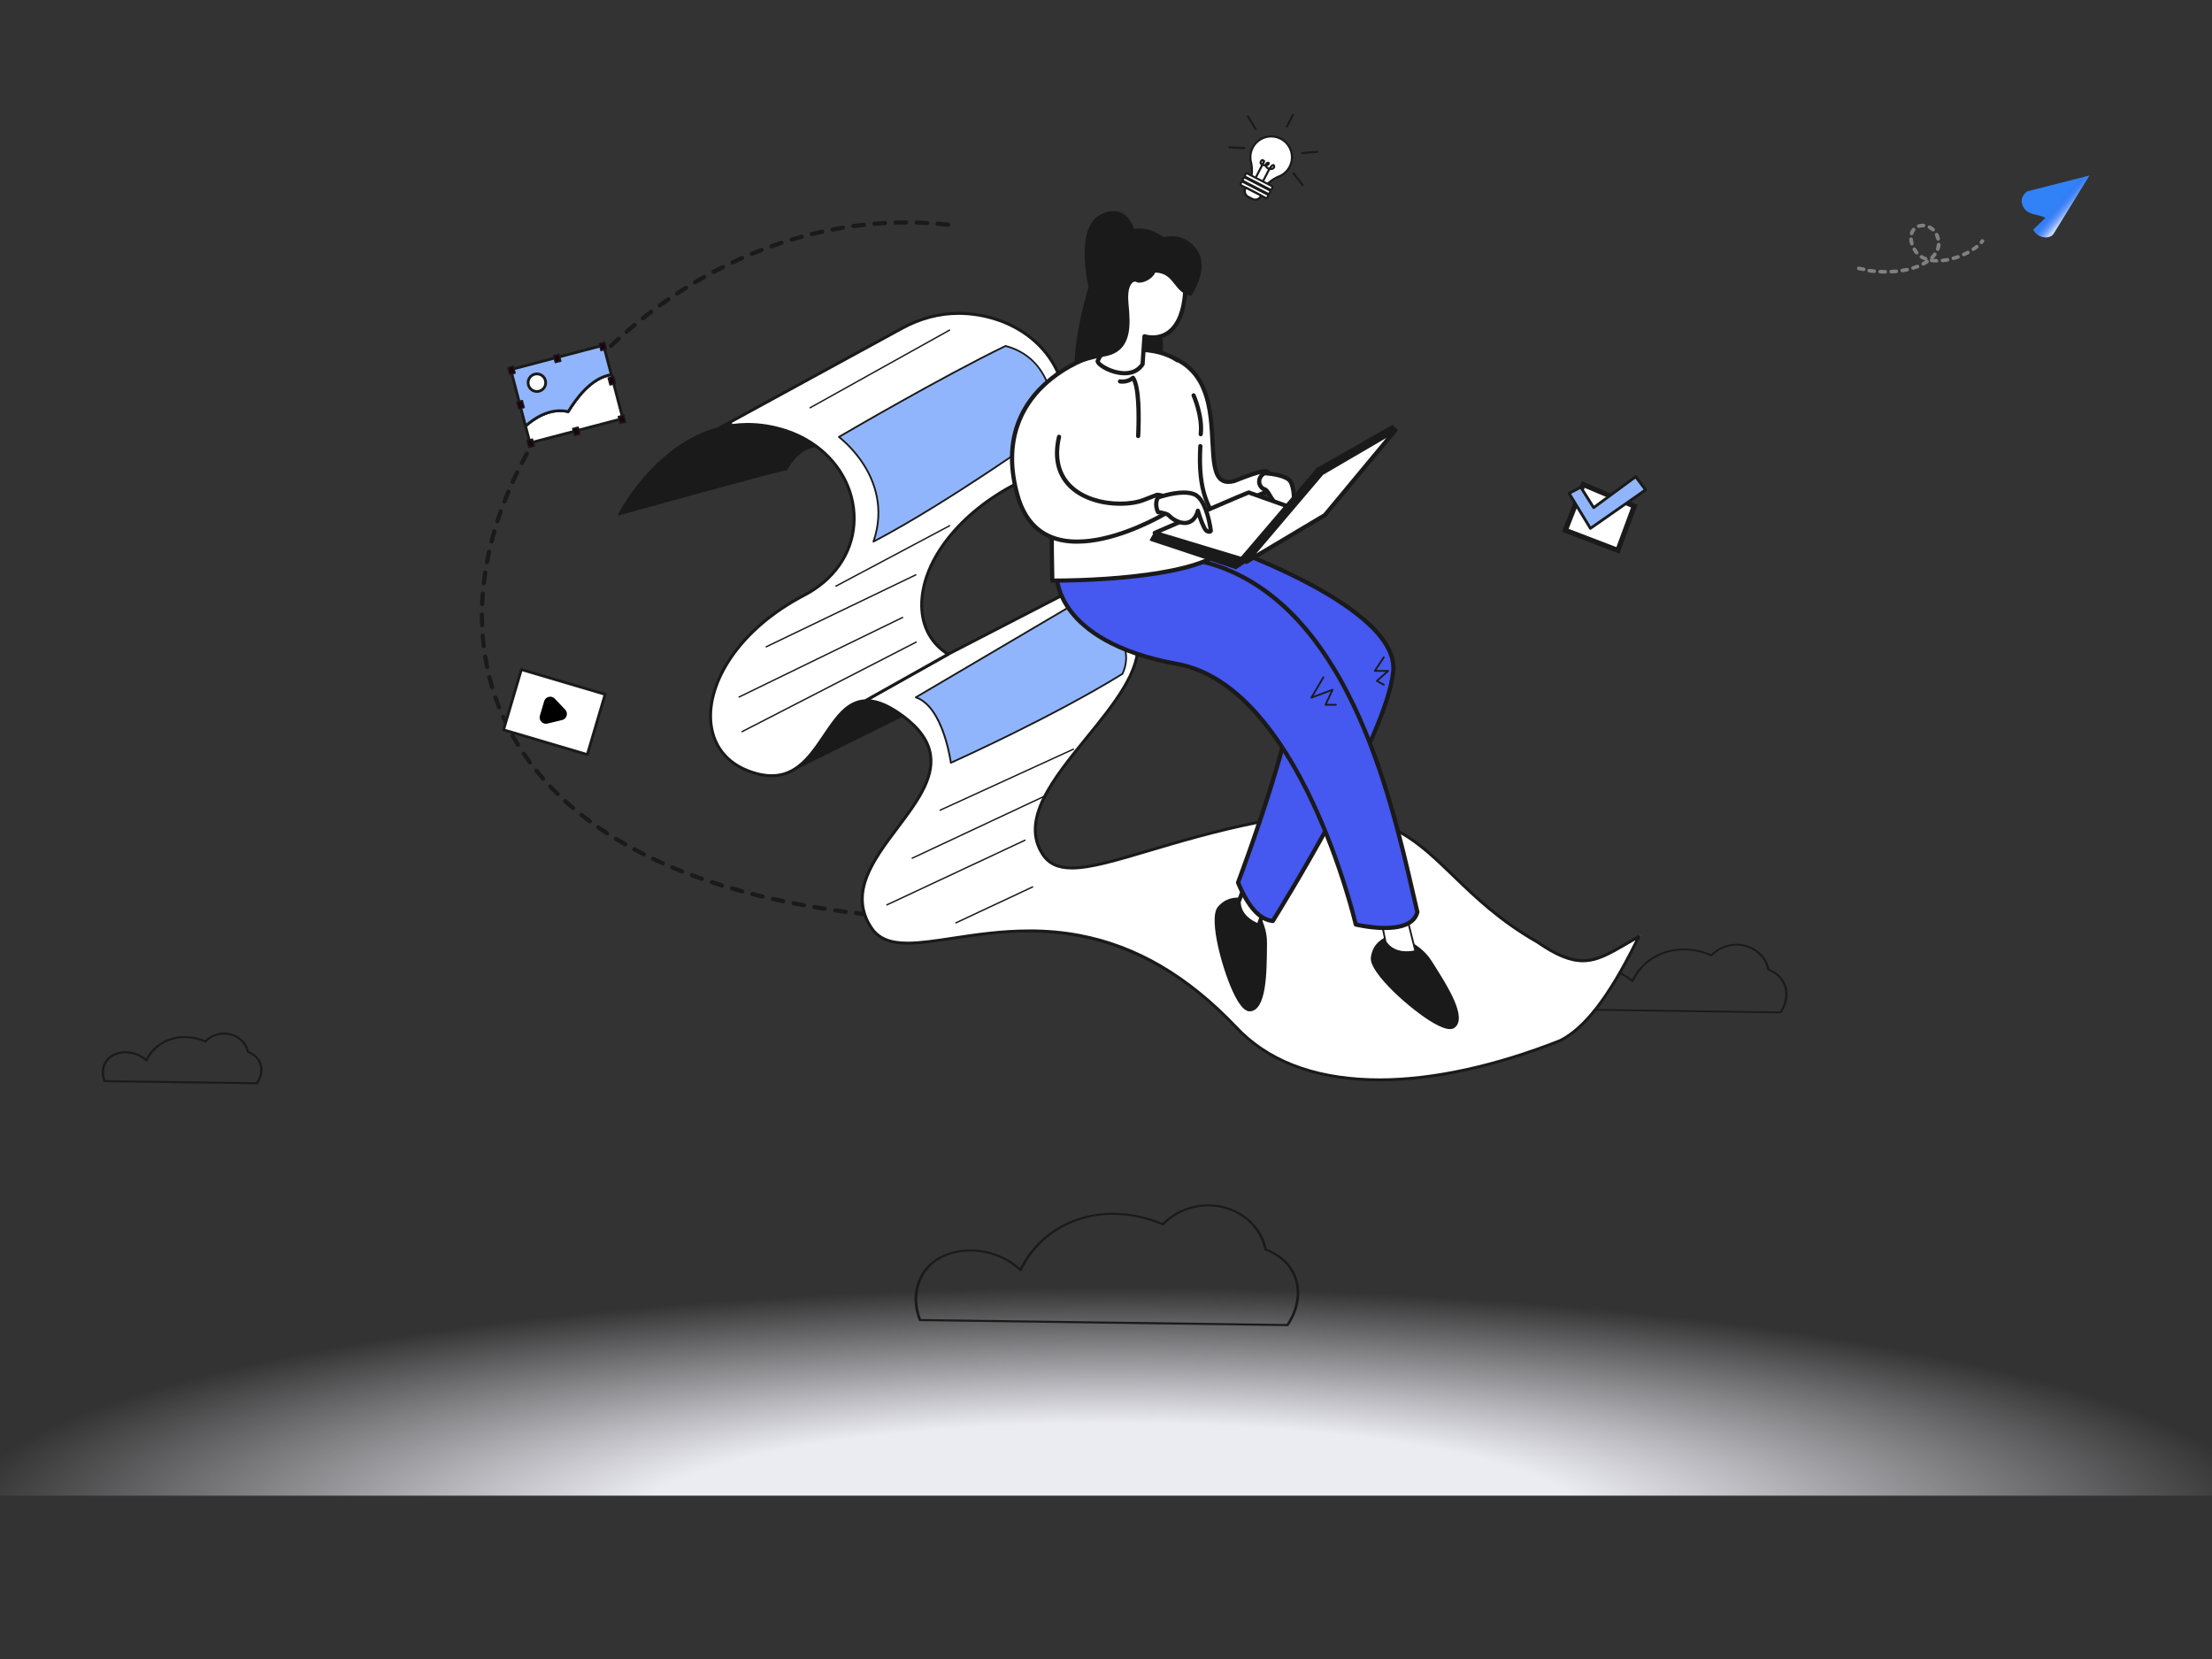<?xml version="1.0" encoding="UTF-8"?>
<svg id="Layer_1" data-name="Layer 1" xmlns="http://www.w3.org/2000/svg" xmlns:xlink="http://www.w3.org/1999/xlink" viewBox="0 0 1600 1200">
  <rect x="0" y="0" width="1600" height="1200" fill="#333333" stroke="none"/>
  <defs>
    <style>
      .cls-1, .cls-2 {
        fill: none;
      }

      .cls-3 {
        fill: #1c0311;
      }

      .cls-3, .cls-4, .cls-5, .cls-6, .cls-7, .cls-2 {
        stroke: #1a1a1a;
        stroke-linecap: round;
        stroke-linejoin: round;
      }

      .cls-4, .cls-8, .cls-6, .cls-7 {
        fill: #fff;
      }

      .cls-9 {
        clip-path: url(#clippath);
      }

      .cls-10, .cls-5 {
        fill: #91b5fc;
      }

      .cls-11 {
        fill: #3282f7;
      }

      .cls-12 {
        fill: #1a1a1a;
      }

      .cls-13 {
        fill: #4558ef;
      }

      .cls-14 {
        fill: gray;
      }

      .cls-15 {
        fill: url(#_未命名的渐变_10);
      }

      .cls-5, .cls-6 {
        stroke-width: 2px;
      }

      .cls-16 {
        fill: url(#radial-gradient);
      }

      .cls-7, .cls-2 {
        stroke-width: 1.5px;
      }
    </style>
    <clipPath id="clippath">
      <rect class="cls-1" x="-64.62" y="498.32" width="1714.52" height="583.52"/>
    </clipPath>
    <radialGradient id="radial-gradient" cx="665.45" cy="1383.01" fx="665.45" fy="1383.01" r="795.43" gradientTransform="translate(105.56 807.6) scale(1.05 .21)" gradientUnits="userSpaceOnUse">
      <stop offset=".41" stop-color="#ebebf2"/>
      <stop offset="1" stop-color="#ebebf2" stop-opacity="0"/>
    </radialGradient>
    <linearGradient id="_未命名的渐变_10" data-name="未命名的渐变 10" x1="1578.91" y1="880.52" x2="1590.39" y2="844.9" gradientTransform="translate(573.94 1700.1) rotate(-30.99) scale(1 -1)" gradientUnits="userSpaceOnUse">
      <stop offset=".53" stop-color="#1255f5" stop-opacity="0"/>
      <stop offset=".84" stop-color="#c9d8fd"/>
    </linearGradient>
  </defs>
  <g class="cls-9">
    <ellipse class="cls-16" cx="806.31" cy="1093.92" rx="843.58" ry="166.38"/>
  </g>
  <g>
    <path class="cls-12" d="M1140.36,730.88c-.35,0-.65-.18-.75-.45-1.72-4.3-2.16-8.83-1.28-13.11,.89-4.31,3.07-8.05,6.29-10.82,4-3.44,9.82-5.41,15.98-5.41,.19,0,.37,0,.56,0,3.68,.08,7.36,.82,10.62,2.14,2.88,1.14,5.54,2.69,7.89,4.62l.79,.64,.47-.9c2.46-4.66,8.31-13.22,19.91-18.11,5.31-2.24,11-3.37,16.92-3.37,2.58,0,5.24,.22,7.92,.65,5.12,.83,9.08,2.23,11.5,3.26l.51,.22,.4-.38c4.71-4.57,11.29-7.19,18.05-7.19,1.48,0,2.96,.13,4.4,.37,9.52,1.63,17.25,8.64,19.24,17.44l.09,.41,.39,.17c3.89,1.66,7.08,4.11,9.24,7.11,2.43,3.36,3.62,7.43,3.45,11.78-.16,4.29-1.65,8.67-4.29,12.65-.14,.21-.4,.34-.7,.34-1.16-.02-147.6-2.05-147.6-2.05Zm20.2-28.49c-5.77,0-11.02,1.78-14.77,5-5.78,4.97-7.8,13.67-5.03,21.65l.19,.55,146.52,2.03,.25-.4c4.71-7.63,4.86-16.21,.39-22.41-2.15-2.98-5.37-5.37-9.33-6.91-.23-.09-.4-.27-.44-.48-1.62-8.66-8.91-15.54-18.14-17.12-1.33-.23-2.7-.34-4.06-.34-6.72,0-13.13,2.74-17.59,7.52-.15,.16-.39,.26-.64,.26h-.14l-.25-.08c-2.09-.99-9.79-4.25-19.65-4.25-5.69,0-11.16,1.09-16.26,3.23-12.73,5.36-18.29,15.32-20.09,19.35-.11,.26-.41,.43-.76,.43-.03,0-.1,0-.14,0l-.11-.02c-.14-.04-.27-.1-.37-.2-5.04-4.81-11.97-7.64-19.01-7.78-.19,0-.38,0-.56,0Z"/>
    <path class="cls-12" d="M933.61,916.01c-3.92-5.34-9.76-9.69-16.87-12.59l-.49-.2-.11-.52c-3.4-15.61-17.21-28.03-34.35-30.91-2.57-.43-5.2-.65-7.82-.65-12.3,0-24.19,4.75-32.61,13.04l-.48,.48-.62-.27c-3.65-1.56-11.27-4.42-21.22-6-4.77-.76-9.54-1.14-14.16-1.14-10.57,0-20.75,1.99-30.25,5.92-21.29,8.81-31.8,24.38-36.18,32.88l-.58,1.13-.97-.82c-4.45-3.75-9.52-6.73-15.05-8.88-5.82-2.29-12.36-3.59-18.93-3.73-.34,0-.67,0-1,0-10.95,0-21.31,3.44-28.42,9.43-5.73,4.84-9.6,11.38-11.19,18.91-1.58,7.49-.79,15.43,2.28,22.97,.12,.31,.47,.51,.89,.52l265.79,3.62h0c.36,0,.67-.15,.83-.4,4.72-6.99,7.37-14.66,7.67-22.18,.3-7.6-1.83-14.72-6.14-20.59Zm-2.63,41.2l-.3,.47-264.49-3.6-.24-.65c-5.37-14.44-1.78-30.22,8.95-39.27,6.85-5.78,16.42-8.96,26.95-8.96,.34,0,.68,0,1.02,0,12.82,.25,25.43,5.31,34.6,13.89,.12,.11,.26,.19,.45,.24l.29,.04c.4,0,.76-.2,.9-.49,3.26-7.17,13.34-24.87,36.42-34.42,9.24-3.82,19.17-5.76,29.5-5.76,17.92,0,31.79,5.78,35.62,7.55,.14,.07,.32,.1,.49,.1,.3,0,.59-.11,.77-.3,8.13-8.55,19.82-13.45,32.07-13.45,2.49,0,4.98,.21,7.41,.62,16.81,2.83,30.1,15.12,33.06,30.58,.04,.24,.24,.45,.52,.56,7.21,2.76,13.09,7.04,17.01,12.37,8.26,11.23,7.89,26.74-.98,40.47Z"/>
    <g>
      <g>
        <path class="cls-12" d="M626.7,662.88c-2.58-.28-5.12-.58-7.63-.89-.4-.05-.76-.25-1.01-.57s-.36-.72-.31-1.12c.09-.76,.74-1.34,1.51-1.34h.19c2.5,.32,5.02,.61,7.56,.89,.4,.04,.76,.24,1.02,.56,.25,.32,.37,.71,.32,1.12-.09,.77-.74,1.35-1.51,1.35h-.14Zm-15.2-1.85c-2.55-.34-5.1-.69-7.59-1.05-.4-.06-.76-.27-1-.59-.24-.33-.35-.73-.29-1.13,.11-.74,.76-1.3,1.51-1.3h.2c2.48,.37,5.02,.72,7.55,1.06,.4,.05,.76,.26,1.01,.58,.25,.32,.35,.72,.3,1.13-.1,.75-.75,1.32-1.51,1.32h-.19Zm-15.15-2.2c-2.52-.39-5.05-.81-7.55-1.23-.4-.07-.75-.29-.98-.62-.24-.33-.33-.73-.26-1.13,.12-.73,.75-1.27,1.49-1.27h.08l.19,.02c2.48,.42,5,.83,7.51,1.22,.83,.13,1.4,.91,1.27,1.74-.12,.75-.75,1.29-1.5,1.29l-.23-.02Zm-14.89-2.52l-.19-.02c-2.53-.46-5.05-.94-7.52-1.42-.4-.08-.74-.31-.97-.64-.23-.34-.31-.74-.23-1.14,.14-.71,.76-1.23,1.49-1.23h.08l.21,.03c2.45,.48,4.97,.96,7.48,1.41,.4,.07,.75,.3,.98,.63,.23,.33,.32,.74,.24,1.14-.13,.72-.76,1.25-1.49,1.25h-.08Zm-14.98-2.93l-.21-.03c-2.5-.52-5.02-1.07-7.49-1.63-.82-.19-1.33-1-1.15-1.82,.15-.69,.78-1.19,1.48-1.19h.1l.23,.04c2.46,.55,4.96,1.1,7.44,1.62,.4,.08,.74,.32,.96,.66,.22,.34,.3,.75,.21,1.14-.14,.7-.77,1.21-1.49,1.21h-.09Zm-14.91-3.34l-.25-.04c-2.49-.6-4.99-1.22-7.43-1.84-.39-.1-.72-.35-.93-.7-.21-.35-.27-.76-.17-1.15,.17-.67,.78-1.14,1.47-1.14h.11l.26,.05c2.42,.62,4.9,1.24,7.38,1.83,.82,.2,1.32,1.02,1.12,1.83-.16,.69-.77,1.17-1.48,1.17h-.11Zm-14.8-3.79l-.29-.06c-2.46-.67-4.94-1.37-7.36-2.08-.8-.23-1.27-1.08-1.04-1.88,.19-.65,.79-1.1,1.46-1.1,.15,0,.29,.02,.43,.06,2.4,.7,4.86,1.39,7.31,2.06,.81,.22,1.29,1.06,1.07,1.87-.18,.66-.78,1.12-1.47,1.12h-.12Zm-14.53-4.27c-.15,0-.3-.02-.44-.07-2.45-.76-4.9-1.54-7.3-2.33-.39-.13-.7-.4-.88-.76s-.21-.77-.09-1.16c.2-.62,.78-1.04,1.44-1.04,.16,0,.32,.03,.48,.08,2.38,.79,4.82,1.56,7.24,2.31,.39,.12,.71,.38,.89,.74,.19,.36,.23,.77,.11,1.16-.2,.64-.78,1.07-1.45,1.07Zm-14.49-4.78c-.17,0-.34-.03-.5-.09-2.42-.85-4.84-1.72-7.2-2.6-.79-.29-1.19-1.17-.89-1.95,.22-.59,.8-.99,1.43-.99,.18,0,.36,.03,.53,.1,2.34,.87,4.75,1.74,7.15,2.58,.79,.28,1.21,1.14,.93,1.93-.21,.61-.79,1.02-1.43,1.02Zm-14.3-5.33c-.2,0-.39-.04-.57-.11-2.38-.94-4.76-1.92-7.09-2.89-.77-.32-1.14-1.22-.81-1.99,.24-.57,.79-.93,1.4-.93,.2,0,.4,.04,.59,.12,2.31,.97,4.67,1.94,7.03,2.87,.38,.15,.67,.44,.84,.81s.17,.79,.02,1.16c-.23,.58-.78,.96-1.41,.96Zm-14.06-5.92c-.21,0-.42-.04-.62-.13-2.34-1.05-4.68-2.13-6.96-3.21-.76-.36-1.08-1.27-.72-2.02,.25-.53,.79-.87,1.37-.87,.23,0,.45,.05,.65,.15,2.25,1.07,4.57,2.14,6.89,3.18,.37,.17,.65,.47,.8,.84s.13,.79-.03,1.16c-.25,.55-.79,.9-1.39,.9Zm-13.78-6.55c-.24,0-.47-.06-.69-.16-2.28-1.15-4.57-2.35-6.8-3.54-.36-.19-.62-.51-.74-.9s-.08-.8,.12-1.16c.26-.49,.78-.8,1.34-.8,.25,0,.5,.06,.72,.18,2.2,1.18,4.47,2.36,6.73,3.51,.36,.18,.63,.5,.76,.88,.13,.39,.1,.8-.09,1.16-.26,.51-.78,.83-1.36,.83Zm-13.44-7.22c-.26,0-.52-.07-.75-.2-2.22-1.27-4.45-2.58-6.61-3.9-.35-.21-.59-.54-.69-.94-.1-.39-.03-.8,.18-1.15,.27-.45,.77-.73,1.3-.73,.28,0,.55,.08,.79,.22,2.14,1.3,4.34,2.6,6.53,3.85,.35,.2,.61,.53,.71,.92s.05,.8-.15,1.15c-.27,.47-.78,.76-1.32,.76Zm-13.03-7.93c-.3,0-.58-.09-.83-.25-2.15-1.39-4.29-2.83-6.37-4.27-.33-.23-.56-.58-.63-.98-.07-.4,.01-.8,.25-1.14,.28-.41,.75-.65,1.25-.65,.31,0,.61,.09,.86,.27,2.06,1.42,4.18,2.84,6.3,4.22,.7,.45,.9,1.4,.45,2.1-.28,.43-.76,.69-1.28,.69Zm-12.54-8.68c-.33,0-.64-.1-.9-.3-2.07-1.53-4.12-3.1-6.1-4.66-.66-.52-.77-1.48-.25-2.13,.29-.37,.73-.58,1.19-.58,.34,0,.67,.12,.94,.33,1.96,1.55,3.99,3.1,6.02,4.6,.33,.24,.54,.59,.6,1,.06,.4-.04,.8-.28,1.13-.29,.39-.74,.62-1.22,.62Zm-11.96-9.46c-.36,0-.71-.13-.98-.36-1.96-1.66-3.9-3.37-5.78-5.07-.62-.57-.66-1.53-.1-2.15,.29-.32,.7-.5,1.12-.5,.38,0,.74,.14,1.02,.4,1.85,1.68,3.77,3.36,5.69,4.99,.31,.26,.5,.63,.53,1.03,.03,.4-.09,.8-.36,1.11-.29,.34-.71,.54-1.16,.54Zm-11.28-10.26c-.4,0-.78-.15-1.06-.43-1.83-1.79-3.65-3.63-5.39-5.47-.28-.29-.43-.68-.42-1.09s.18-.78,.47-1.06c.28-.27,.66-.42,1.05-.42,.42,0,.82,.17,1.1,.48,1.72,1.81,3.51,3.63,5.31,5.39,.6,.58,.61,1.55,.03,2.15-.29,.29-.68,.46-1.09,.46Zm-10.49-11.07c-.44,0-.85-.19-1.14-.52-1.68-1.92-3.35-3.9-4.95-5.88-.53-.65-.43-1.61,.22-2.14,.27-.22,.61-.34,.96-.34,.46,0,.89,.21,1.18,.57,1.57,1.94,3.21,3.89,4.87,5.78,.55,.63,.49,1.59-.14,2.14-.28,.25-.64,.38-1,.38Zm-9.59-11.86c-.48,0-.94-.23-1.22-.62-1.52-2.05-3.02-4.16-4.46-6.26-.47-.69-.29-1.64,.4-2.11,.26-.17,.55-.26,.86-.26,.5,0,.97,.25,1.26,.67,1.41,2.07,2.89,4.15,4.38,6.16,.5,.67,.36,1.62-.31,2.13-.27,.2-.58,.3-.91,.3Zm-8.57-12.61c-.53,0-1.01-.27-1.29-.72-1.34-2.16-2.65-4.39-3.9-6.62-.2-.35-.25-.76-.14-1.15s.36-.72,.72-.91c.23-.13,.48-.19,.74-.19,.55,0,1.06,.3,1.33,.78,1.23,2.19,2.52,4.38,3.84,6.51,.44,.71,.22,1.65-.49,2.09-.24,.15-.52,.23-.8,.23Zm-7.45-13.3c-.58,0-1.1-.32-1.36-.84-1.15-2.27-2.26-4.61-3.31-6.94-.34-.76,0-1.66,.76-2.01,.2-.09,.41-.13,.62-.13,.6,0,1.14,.35,1.39,.9,1.03,2.28,2.12,4.58,3.25,6.82,.18,.36,.21,.77,.09,1.16s-.4,.7-.76,.88c-.21,.11-.45,.16-.68,.16Zm-6.26-13.9c-.63,0-1.18-.38-1.41-.96-.94-2.37-1.85-4.8-2.68-7.21-.13-.38-.11-.79,.07-1.16,.18-.37,.49-.64,.87-.77,.16-.06,.33-.08,.5-.08,.65,0,1.22,.41,1.44,1.02,.82,2.37,1.71,4.75,2.63,7.08,.31,.78-.07,1.66-.85,1.97-.18,.07-.37,.11-.56,.11Zm-5-14.41c-.67,0-1.27-.45-1.46-1.09-.72-2.43-1.41-4.92-2.03-7.4-.1-.39-.04-.8,.17-1.15,.21-.35,.54-.59,.94-.69l.11-.03,.26-.02c.7,0,1.31,.47,1.47,1.15,.61,2.42,1.28,4.86,1.99,7.27,.12,.39,.07,.8-.12,1.16-.19,.36-.51,.62-.9,.73-.14,.04-.29,.06-.43,.06Zm-3.7-14.75c-.72,0-1.34-.51-1.49-1.22-.51-2.48-.98-5.03-1.38-7.56-.06-.4,.03-.8,.27-1.13,.24-.33,.59-.55,.99-.61l.24-.02c.75,0,1.38,.54,1.5,1.28,.4,2.48,.86,4.98,1.36,7.43,.17,.82-.36,1.62-1.18,1.79l-.09,.02h-.22Zm-2.43-15.03c-.77,0-1.42-.58-1.51-1.34-.3-2.54-.55-5.12-.75-7.66-.06-.84,.56-1.57,1.4-1.63h.01c.9,0,1.56,.61,1.62,1.4,.19,2.51,.44,5.04,.73,7.53,.1,.83-.5,1.59-1.33,1.69h-.18Zm-1.17-15.21c-.82,0-1.49-.64-1.52-1.47-.09-2.35-.13-4.73-.13-7.08v-.62c0-.84,.69-1.52,1.52-1.52,.41,0,.79,.16,1.08,.45,.29,.29,.44,.67,.44,1.08v.61c0,2.32,.04,4.67,.12,6.97,.03,.84-.62,1.54-1.46,1.57h-.06Zm-.07-15.27c-.35-.01-.73-.19-1-.48-.28-.3-.42-.69-.4-1.09,.11-2.54,.26-5.13,.46-7.69,.06-.8,.71-1.4,1.52-1.4,.95,.07,1.58,.8,1.51,1.64-.2,2.55-.35,5.1-.46,7.58-.04,.82-.7,1.46-1.52,1.46h-.12Zm1.12-15.24c-.38-.04-.74-.24-.99-.56-.25-.32-.37-.72-.32-1.12,.29-2.5,.63-5.07,1.02-7.61,.11-.74,.75-1.29,1.5-1.29l.23,.02c.4,.06,.75,.27,.99,.6,.24,.33,.34,.73,.28,1.13-.38,2.5-.72,5.02-1,7.51-.09,.77-.74,1.34-1.51,1.34h-.2Zm2.39-15.08l-.2-.03c-.81-.15-1.36-.95-1.21-1.77,.47-2.49,.98-5.02,1.54-7.53,.16-.7,.76-1.19,1.48-1.19h.1l.23,.04c.82,.18,1.33,.99,1.15,1.81-.55,2.49-1.06,4.99-1.52,7.43-.13,.72-.76,1.24-1.49,1.24h-.09Zm3.27-14.9l-.27-.05c-.81-.21-1.3-1.04-1.09-1.85,.63-2.45,1.31-4.94,2.02-7.41,.19-.65,.79-1.1,1.46-1.1,.14,0,.28,.02,.42,.06,.39,.11,.71,.37,.91,.73s.24,.77,.13,1.16c-.7,2.42-1.37,4.88-1.99,7.32-.17,.67-.78,1.14-1.47,1.14h-.11Zm4.35-14.66c-.16,0-.31-.02-.46-.07-.39-.13-.71-.39-.89-.76-.18-.36-.22-.77-.09-1.16,.78-2.41,1.61-4.85,2.47-7.27,.22-.6,.79-1.01,1.43-1.01,.17,0,.35,.03,.51,.09,.38,.14,.69,.41,.86,.78,.17,.37,.19,.78,.06,1.16-.85,2.39-1.67,4.8-2.44,7.18-.2,.63-.78,1.05-1.45,1.05Zm5.12-14.38c-.19,0-.37-.03-.55-.1-.78-.31-1.17-1.19-.87-1.97,.92-2.37,1.89-4.76,2.89-7.11,.24-.57,.79-.93,1.4-.93,.2,0,.4,.04,.59,.12,.37,.16,.66,.45,.82,.83,.15,.38,.15,.79,0,1.16-.98,2.32-1.94,4.68-2.85,7.03-.23,.59-.78,.97-1.41,.97Zm5.93-14.06c-.22,0-.43-.05-.63-.14-.37-.17-.65-.47-.79-.85-.14-.38-.13-.79,.04-1.16,1.05-2.31,2.15-4.64,3.27-6.94,.25-.52,.79-.85,1.36-.85,.23,0,.46,.05,.67,.15,.75,.37,1.07,1.28,.7,2.03-1.11,2.27-2.2,4.58-3.24,6.87-.25,.54-.79,.89-1.38,.89Zm6.69-13.72c-.24,0-.49-.06-.7-.17-.36-.19-.62-.5-.75-.89-.12-.39-.09-.8,.1-1.16,1.17-2.25,2.4-4.52,3.63-6.76,.27-.48,.78-.78,1.33-.78,.26,0,.51,.07,.74,.19,.35,.2,.61,.52,.72,.91,.11,.39,.06,.8-.13,1.16-1.22,2.21-2.43,4.46-3.6,6.69-.27,.5-.78,.82-1.35,.82Zm7.4-13.35c-.27,0-.54-.07-.77-.21-.72-.42-.96-1.36-.54-2.08,1.28-2.18,2.62-4.39,3.97-6.56,.28-.45,.76-.72,1.29-.72,.28,0,.56,.08,.8,.23,.71,.44,.93,1.38,.49,2.09-1.34,2.15-2.66,4.34-3.93,6.5-.27,.46-.77,.75-1.31,.75Zm8.06-12.96c-.3,0-.58-.09-.83-.25-.7-.46-.9-1.41-.44-2.1,1.39-2.12,2.83-4.26,4.29-6.36,.28-.41,.75-.65,1.25-.65,.31,0,.61,.09,.86,.27,.69,.48,.86,1.43,.39,2.11-1.44,2.08-2.87,4.2-4.24,6.3-.28,.43-.75,.69-1.27,.69Zm8.68-12.55c-.32,0-.63-.1-.89-.29-.68-.49-.83-1.44-.33-2.12,1.49-2.05,3.03-4.12,4.58-6.15,.29-.38,.73-.6,1.21-.6,.34,0,.65,.11,.92,.31,.66,.51,.79,1.46,.29,2.13-1.54,2.01-3.07,4.06-4.54,6.09-.28,.39-.74,.63-1.23,.63Zm9.27-12.13c-.34,0-.68-.12-.95-.33-.32-.25-.52-.61-.56-1.02-.04-.4,.07-.8,.33-1.12,1.58-1.98,3.22-3.97,4.86-5.93,.29-.34,.71-.54,1.16-.54,.36,0,.7,.13,.98,.36,.31,.26,.5,.63,.53,1.03s-.09,.8-.35,1.11c-1.63,1.94-3.25,3.91-4.82,5.87-.29,.36-.72,.57-1.19,.57Zm9.82-11.69c-.37,0-.73-.13-1.01-.38-.3-.27-.48-.64-.51-1.04-.03-.41,.11-.8,.38-1.1,1.67-1.9,3.4-3.82,5.13-5.7,.28-.31,.69-.49,1.12-.49,.38,0,.75,.14,1.03,.4,.3,.28,.47,.65,.49,1.06s-.13,.79-.4,1.09c-1.71,1.86-3.42,3.76-5.08,5.65-.29,.33-.7,.52-1.14,.52Zm10.34-11.23c-.4,0-.77-.15-1.05-.43-.29-.28-.46-.66-.47-1.06,0-.41,.14-.79,.42-1.08,1.76-1.83,3.57-3.67,5.38-5.46,.28-.28,.67-.44,1.07-.44s.79,.16,1.08,.45c.59,.6,.59,1.56,0,2.15-1.8,1.78-3.59,3.6-5.33,5.41-.29,.3-.69,.47-1.09,.47Zm10.83-10.75c-.41,0-.81-.17-1.1-.47-.58-.61-.55-1.57,.05-2.15,1.84-1.75,3.74-3.51,5.62-5.22,.28-.26,.64-.39,1.02-.39,.43,0,.84,.18,1.12,.5,.57,.63,.52,1.59-.1,2.15-1.86,1.69-3.74,3.43-5.57,5.17-.28,.27-.65,.42-1.05,.42Zm11.32-10.28c-.44,0-.86-.19-1.15-.53-.55-.63-.48-1.59,.15-2.14,1.93-1.68,3.91-3.35,5.87-4.98,.27-.23,.62-.35,.97-.35,.45,0,.88,.2,1.17,.55,.53,.65,.45,1.6-.2,2.14-1.94,1.61-3.9,3.27-5.81,4.93-.28,.24-.63,.37-1,.37Zm11.79-9.78c-.47,0-.9-.21-1.19-.57-.52-.66-.41-1.62,.25-2.14,2-1.58,4.04-3.17,6.08-4.71,.26-.2,.58-.31,.92-.31,.47,0,.92,.22,1.21,.6,.5,.67,.37,1.62-.29,2.13-2.02,1.53-4.05,3.1-6.03,4.67-.27,.21-.6,.33-.94,.33Zm12.21-9.24c-.49,0-.95-.24-1.23-.63-.49-.68-.34-1.63,.34-2.12,2.08-1.5,4.19-2.99,6.28-4.43,.25-.18,.55-.27,.86-.27,.5,0,.97,.25,1.25,.66,.48,.69,.3,1.64-.39,2.12-2.08,1.43-4.17,2.9-6.23,4.39-.26,.19-.57,.29-.89,.29Zm12.6-8.67c-.52,0-.99-.26-1.27-.69-.46-.7-.26-1.64,.44-2.1,2.13-1.39,4.31-2.79,6.47-4.14,.24-.15,.52-.23,.8-.23,.53,0,1.01,.27,1.29,.71,.44,.71,.23,1.65-.49,2.09-2.15,1.34-4.31,2.72-6.41,4.1-.24,.16-.53,.25-.83,.25Zm12.98-8.09c-.53,0-1.04-.29-1.31-.75-.21-.35-.26-.76-.16-1.15,.1-.39,.35-.72,.7-.93,2.2-1.3,4.44-2.59,6.65-3.84,.23-.13,.48-.19,.74-.19,.55,0,1.06,.3,1.33,.78,.2,.35,.25,.76,.14,1.15s-.36,.72-.72,.91c-2.19,1.23-4.41,2.51-6.6,3.8-.23,.14-.5,.21-.77,.21Zm13.34-7.48c-.56,0-1.08-.31-1.34-.81-.39-.74-.11-1.66,.63-2.06,2.26-1.2,4.56-2.38,6.82-3.52,.21-.11,.45-.16,.68-.16,.58,0,1.1,.32,1.36,.84,.37,.75,.07,1.66-.68,2.04-2.25,1.13-4.53,2.3-6.77,3.49-.22,.12-.47,.18-.71,.18Zm13.67-6.85c-.58,0-1.12-.34-1.37-.87-.36-.76-.03-1.67,.73-2.02,2.31-1.09,4.66-2.16,6.99-3.19,.19-.09,.4-.13,.61-.13,.6,0,1.15,.35,1.39,.9,.16,.37,.18,.78,.03,1.16-.15,.38-.43,.68-.8,.84-2.3,1.02-4.63,2.08-6.92,3.16-.2,.1-.42,.15-.65,.15Zm13.98-6.19c-.62,0-1.17-.37-1.4-.94-.32-.78,.05-1.67,.82-1.99,2.35-.97,4.75-1.93,7.13-2.85,.18-.07,.36-.1,.55-.1,.62,0,1.19,.39,1.42,.97,.3,.78-.09,1.66-.87,1.96-2.36,.91-4.73,1.86-7.06,2.82-.19,.08-.38,.12-.58,.12Zm14.26-5.5c-.64,0-1.21-.4-1.43-1.01-.14-.38-.12-.79,.06-1.16,.17-.37,.48-.65,.86-.78,2.4-.86,4.85-1.7,7.26-2.5,.16-.05,.32-.08,.48-.08,.65,0,1.23,.42,1.44,1.04,.13,.39,.1,.8-.08,1.16s-.5,.63-.88,.76c-2.39,.79-4.81,1.62-7.19,2.47-.16,.06-.33,.09-.51,.09Zm14.52-4.79c-.67,0-1.26-.43-1.45-1.08-.12-.39-.08-.8,.12-1.16,.19-.36,.51-.62,.9-.74,2.44-.74,4.93-1.45,7.38-2.13l.11-.03,.29-.02c.68,0,1.28,.46,1.46,1.11,.22,.81-.26,1.65-1.06,1.87-2.43,.67-4.89,1.38-7.31,2.11-.15,.04-.3,.07-.44,.07Zm14.75-4.05c-.7,0-1.31-.48-1.47-1.16-.1-.39-.04-.8,.17-1.15,.21-.35,.54-.59,.94-.69,2.48-.61,5-1.2,7.49-1.75l.09-.02,.23-.02c.7,0,1.33,.5,1.48,1.19,.18,.82-.34,1.63-1.16,1.81-2.46,.54-4.95,1.12-7.41,1.73l-.1,.03-.26,.02Zm14.94-3.28c-.73,0-1.35-.52-1.49-1.23-.16-.82,.38-1.62,1.2-1.78,2.51-.48,5.06-.94,7.57-1.35h.07s.18-.02,.18-.02c.75,0,1.38,.54,1.5,1.27,.07,.4-.03,.8-.26,1.13-.24,.33-.59,.55-.99,.61-2.49,.41-5.01,.86-7.5,1.34l-.08,.02h-.21Zm15.1-2.48c-.75,0-1.4-.56-1.5-1.31-.06-.4,.05-.8,.29-1.13,.25-.32,.6-.53,1-.59,2.52-.35,5.08-.67,7.61-.95h.02c.93,0,1.57,.58,1.66,1.34,.09,.83-.51,1.59-1.34,1.68-2.5,.28-5.04,.59-7.53,.93h-.21Zm68.33-1c-2.51-.27-5.05-.52-7.55-.72-.83-.07-1.46-.8-1.39-1.64,.07-.79,.73-1.4,1.52-1.4,2.65,.21,5.22,.46,7.76,.73,.83,.09,1.44,.84,1.35,1.67-.08,.77-.73,1.35-1.51,1.35h-.17Zm-53.16-.67c-.78,0-1.45-.61-1.51-1.39-.03-.4,.09-.8,.35-1.11,.26-.31,.63-.5,1.03-.53,2.54-.21,5.12-.39,7.65-.53h0c.89,0,1.55,.63,1.6,1.43,.05,.83-.59,1.55-1.43,1.6-2.51,.14-5.06,.32-7.57,.53h-.13Zm38.02-.57c-2.5-.13-5.05-.24-7.57-.3-.4-.01-.78-.18-1.06-.47-.28-.29-.43-.68-.42-1.08,.02-.82,.7-1.48,1.51-1.48,2.6,.07,5.18,.17,7.72,.31,.84,.05,1.48,.76,1.44,1.6-.05,.81-.71,1.44-1.52,1.44h-.1Zm-22.79-.28c-.83,0-1.49-.65-1.52-1.47-.01-.41,.14-.79,.42-1.09,.28-.3,.66-.46,1.06-.48,2.54-.07,5.12-.11,7.67-.12,.84,0,1.52,.68,1.52,1.52,0,.41-.16,.79-.44,1.08-.29,.29-.67,.45-1.08,.45-2.52,0-5.07,.04-7.58,.11h-.04Z"/>
        <path class="cls-12" d="M637.89,664.03c-1.28-.12-2.55-.25-3.81-.37-.83-.08-1.44-.83-1.36-1.66,.08-.78,.73-1.37,1.51-1.37,1.41,.13,2.67,.26,3.94,.38,.4,.04,.77,.23,1.03,.54,.26,.31,.38,.71,.34,1.11-.07,.78-.72,1.37-1.51,1.37h-.13Z"/>
      </g>
      <g>
        <g>
          <path class="cls-8" d="M568.74,339.53c-.45-.91-120.1,32.08-120.92,32.54,.39-.78,25.9-50.44,72.47-62.47,10.5-2.72,22.08-3.52,34.68-1.4,13.91,2.33,25.71,7.44,35.2,14.39-10.11,1.76-16.08,7.95-21.44,16.95Z"/>
          <path class="cls-8" d="M447.82,372.07h0s0,0,0,0Z"/>
        </g>
        <g>
          <g>
            <path class="cls-12" d="M568.74,339.53c-.45-.91-120.1,32.08-120.92,32.54,.39-.78,25.9-50.44,72.47-62.47,10.5-2.72,22.08-3.52,34.68-1.4,13.91,2.33,25.71,7.44,35.2,14.39-10.11,1.76-16.08,7.95-21.44,16.95Z"/>
            <path class="cls-12" d="M447.82,372.7c-.16,0-.32-.06-.44-.18-.2-.19-.25-.5-.13-.75,.27-.53,6.7-13.05,19.01-27.15,11.19-12.81,29.62-29.39,53.87-35.65,11.31-2.93,23.07-3.41,34.95-1.42,13.47,2.25,25.4,7.13,35.48,14.5,.21,.15,.3,.41,.24,.66-.06,.25-.26,.44-.51,.48-8.78,1.53-14.87,6.35-21,16.65-.12,.2-.34,.32-.57,.31-.04,0-.08,0-.12-.02-4.82,.31-119.15,32.03-120.51,32.5-.08,.04-.17,.06-.26,.06Zm92.95-65.07c-6.89,0-13.68,.86-20.32,2.58-23.93,6.18-42.16,22.59-53.23,35.26-10.05,11.5-16.14,21.93-18.12,25.55,7.24-2.11,37.61-10.48,58.66-16.22,49.53-13.49,58.69-15.62,60.6-15.89,5.95-9.89,11.92-14.83,20.25-16.68-9.66-6.78-21-11.29-33.75-13.42-4.73-.79-9.44-1.19-14.1-1.19Zm27.41,32.2h0Zm0,0h0s0,0,0,0Zm0,0s0,0,0,0c0,0,0,0,0,0Zm0,0s0,0,0,0c0,0,0,0,0,0Zm0,0h0s0,0,0,0Zm0,0s0,0,0,0c0,0,0,0,0,0Z"/>
          </g>
          <path class="cls-12" d="M447.81,372.71c-.16,0-.33-.06-.45-.19-.25-.25-.25-.65,0-.9,.25-.25,.65-.25,.9,0,.25,.25,.25,.65,0,.9h0c-.12,.13-.29,.19-.45,.19Z"/>
        </g>
        <g>
          <path class="cls-12" d="M447.82,372.7c-.16,0-.32-.06-.44-.18-.2-.19-.25-.5-.13-.75,.27-.53,6.7-13.05,19.01-27.15,11.19-12.81,29.62-29.39,53.87-35.65,11.31-2.93,23.07-3.41,34.95-1.42,13.47,2.25,25.4,7.13,35.48,14.5,.21,.15,.3,.41,.24,.66-.06,.25-.26,.44-.51,.48-8.78,1.53-14.87,6.35-21,16.65-.12,.2-.34,.32-.57,.31-.04,0-.08,0-.12-.02-4.82,.31-119.15,32.03-120.51,32.5-.08,.04-.17,.06-.26,.06Zm92.95-65.07c-6.89,0-13.68,.86-20.32,2.58-23.93,6.18-42.16,22.59-53.23,35.26-10.05,11.5-16.14,21.93-18.12,25.55,7.24-2.11,37.61-10.48,58.66-16.22,49.53-13.49,58.69-15.62,60.6-15.89,5.95-9.89,11.92-14.83,20.25-16.68-9.66-6.78-21-11.29-33.75-13.42-4.73-.79-9.44-1.19-14.1-1.19Zm27.41,32.2h0Zm0,0h0s0,0,0,0Zm0,0s0,0,0,0c0,0,0,0,0,0Zm0,0s0,0,0,0c0,0,0,0,0,0Zm0,0h0s0,0,0,0Zm0,0s0,0,0,0c0,0,0,0,0,0Z"/>
          <path class="cls-12" d="M447.81,372.71c-.16,0-.33-.06-.45-.19-.25-.25-.25-.65,0-.9,.25-.25,.65-.25,.9,0,.25,.25,.25,.65,0,.9h0c-.12,.13-.29,.19-.45,.19Z"/>
        </g>
      </g>
      <g>
        <path class="cls-8" d="M997.91,781.53c-44.8,0-80.86-13.27-104.28-38.38-44.46-46.68-93.23-69.37-149.11-69.37-20.45,0-38.93,2.81-55.24,5.28-12.57,1.91-23.43,3.56-32.71,3.56-13.23,0-21.43-3.45-26.62-11.2-16.93-25.3,1.21-49.42,18.75-72.76,13.6-18.09,26.44-35.17,23.9-52.52-1.47-10.03-8.01-19.19-19.98-28.01-9.89-7.28-18.28-10.82-25.64-10.82-.27,0-.54,0-.8,.01l-.28-.97,59.69-33.51,89.69-46.31h.06c1.42-.29,2.89-.44,4.38-.44,7.56,0,16.11,3.6,26.15,10.99,10.46,7.7,16.16,16.26,17.41,26.16,2.78,21.85-17.4,46.63-36.9,70.59-23.73,29.15-48.26,59.29-31.62,84.16,4.28,6.4,10.86,9.38,20.69,9.38,13.41,0,32.11-5.56,55.78-12.6,21.22-6.31,47.62-14.16,78.26-20.32,18.85-3.79,35.01-5.63,49.4-5.63,46.79,0,67.1,19.61,92.82,44.45,15.68,15.14,33.45,32.3,60.46,47.71,13.44,9.32,23.55,13.48,32.75,13.48,10.39,0,19.3-5.2,31.64-12.4,2.61-1.52,5.55-3.24,8.66-4.99l1.21-.68-.61,1.25c-20.52,42.21-38.7,66.19-57.21,75.48-47.04,18.57-92.25,28.4-130.69,28.4Z"/>
        <path class="cls-12" d="M997.79,782.16c-2.37,0-4.7-.04-6.93-.11-20.54-.64-39.18-4.14-55.39-10.41-16.73-6.46-30.96-15.91-42.31-28.07-44.29-46.51-93.03-69.11-149.02-69.11-20.35,0-38.6,2.77-54.7,5.21-12.72,1.93-23.66,3.59-32.98,3.59-13.38,0-21.72-3.55-27.04-11.5-17.18-25.67,1.1-49.98,18.78-73.49,13.52-17.98,26.28-34.96,23.78-52.05-1.44-9.85-7.9-18.88-19.73-27.59-9.78-7.2-18.04-10.7-25.27-10.7-.38,0-.75,0-1.12,.03-.52,0-.94-.3-1.08-.77-.14-.48,.07-.99,.5-1.23l60-33.69,89.65-46.29c.09-.05,.19-.08,.29-.1,1.45-.29,2.95-.43,4.47-.43,7.72,0,16.4,3.63,26.55,11.11,10.61,7.81,16.39,16.51,17.67,26.59,2.81,22.12-17.45,47.01-37.04,71.08-23.58,28.97-47.96,58.92-31.58,83.4,4.17,6.23,10.57,9.13,20.16,9.13,13.23,0,31.93-5.56,55.6-12.6,21.23-6.31,47.65-14.17,78.31-20.33,18.83-3.78,35-5.62,49.42-5.62,15.73,0,29.23,2.2,41.27,6.71,21.01,7.88,35.41,21.79,52.09,37.89,15.65,15.11,33.39,32.24,60.34,47.62,13.33,9.24,23.35,13.36,32.44,13.36,10.27,0,19.1-5.15,31.32-12.28,2.98-1.74,5.68-3.31,8.67-4.99,.16-.09,.34-.14,.52-.14,.27,0,.53,.1,.73,.29,.34,.32,.44,.83,.23,1.25-20.58,42.34-38.86,66.42-57.5,75.77-47.15,18.62-92.49,28.47-131.09,28.47Zm-253.26-109.88c12.82,0,24.76,1.08,36.53,3.31,41.28,7.81,78.46,29.57,113.66,66.53,22.18,23.78,54.56,36.5,96.21,37.8,2.26,.07,4.58,.11,6.87,.11,38.32,0,83.35-9.78,130.21-28.28,17.55-8.81,34.78-31.15,54.27-70.32l.67-1.34-1.29,.75c-1.45,.84-2.86,1.66-4.25,2.47-12.67,7.39-21.78,12.7-32.49,12.7-9.48,0-19.83-4.25-33.57-13.77-27.11-15.46-44.94-32.69-60.68-47.89-25.5-24.62-45.64-44.07-91.57-44.07-14.3,0-30.43,1.84-49.31,5.64-30.55,6.13-56.91,13.97-78.08,20.27-23.89,7.1-42.74,12.71-56.33,12.71-10.31,0-17.26-3.2-21.87-10.08-17.26-25.79,7.63-56.37,31.7-85.94,19.31-23.72,39.27-48.24,36.58-69.46-1.2-9.47-6.7-17.69-16.81-25.14-9.77-7.2-18.04-10.69-25.28-10.69-1.31,0-2.6,.12-3.85,.35h-.06s-89.49,46.22-89.49,46.22l-56.56,31.76,1.29,.2c6.68,1.03,14.04,4.57,22.5,10.8,12.31,9.07,19.05,18.56,20.58,29,2.64,17.97-10.39,35.3-24.18,53.65-17.23,22.92-35.04,46.61-18.71,71.02,4.88,7.29,12.69,10.55,25.33,10.55,9.13,0,19.95-1.64,32.48-3.54,16.41-2.49,34.95-5.3,55.52-5.3Z"/>
      </g>
      <g>
        <path class="cls-10" d="M662.41,504.41l115.08-67.76s48.81,18.98,34.44,50.76c-52.11,32.18-124.17,64.35-124.17,64.35,0,0-5.27-40.55-25.36-47.35Z"/>
        <path class="cls-12" d="M687.77,552.39c-.11,0-.21-.03-.31-.08-.18-.1-.29-.27-.32-.47-.05-.4-5.45-40.24-24.93-46.83-.24-.08-.4-.29-.43-.54-.03-.25,.1-.49,.31-.61l115.08-67.76c.17-.1,.37-.12,.55-.04,1.13,.44,27.81,11,35.49,29.79,2.89,7.07,2.65,14.41-.7,21.82-.05,.12-.14,.21-.25,.28-51.55,31.83-123.52,64.07-124.24,64.39-.08,.04-.17,.06-.26,.06Zm-23.89-48.11c17.85,7.46,23.53,40.64,24.4,46.55,7.91-3.57,74.57-33.89,123.16-63.86,3.12-7.01,3.32-13.96,.6-20.64-7.05-17.27-31.57-27.78-34.49-28.97l-113.67,66.92Z"/>
      </g>
      <g>
        <path class="cls-8" d="M558.15,560.65c-3.24,0-6.71-.47-10.3-1.4-19.31-5.01-31.07-17.71-33.12-35.76-1.67-14.72,3.46-31.67,14.46-47.74,12.05-17.62,30.3-33.11,52.75-44.81,21.35-11.12,34.54-29.85,36.17-51.39,1.67-22.02-8.67-43.45-27.66-57.33-10.05-7.35-21.96-12.22-35.4-14.47-4.79-.8-9.6-1.21-14.31-1.21-5.81,0-11.61,.62-17.29,1.84l129.34-70.59c13-7.1,26.68-10.7,40.67-10.7,4.66,0,9.42,.4,14.15,1.2,32.89,5.51,57.13,27.88,61.74,56.98,4.17,26.34-9.28,51.06-35.11,64.51-40.11,20.89-66.79,54.55-67.96,85.74-.61,16.17,6,29.51,18.64,37.66l-59.25,33.26c-13.23,.75-21.25,12.66-29.74,25.27-6.39,9.49-12.99,19.3-22.18,24.7-4.83,2.85-9.93,4.23-15.59,4.23Z"/>
        <path class="cls-12" d="M558.16,562.17c-3.36,0-6.96-.49-10.69-1.46-19.96-5.18-32.12-18.34-34.25-37.06-1.72-15.08,3.51-32.4,14.71-48.77,12.19-17.82,30.63-33.48,53.31-45.3,20.88-10.88,33.76-29.16,35.35-50.16,1.63-21.49-8.48-42.42-27.04-55.99-9.86-7.21-21.55-11.99-34.75-14.19-4.68-.78-9.4-1.18-14.03-1.18-6.84,0-13.63,.86-20.21,2.57l-.11,.03h-.19c-.41,0-.8-.26-.96-.67-.2-.5,0-1.07,.48-1.33l132.28-72.19c13.23-7.23,27.17-10.89,41.43-10.89,4.74,0,9.58,.41,14.39,1.21,33.55,5.62,58.27,28.48,62.99,58.25,2.02,12.72,.04,25.42-5.71,36.73-6.05,11.89-16.22,21.91-29.42,28.96l-.78,.41c-39.63,20.64-65.99,53.79-67.15,84.45-.6,15.87,5.99,28.91,18.56,36.72,.32,.2,.51,.56,.5,.93,0,.37-.22,.72-.54,.91l-60,33.69c-.14,.08-.31,.13-.47,.13-12.53,.65-20.37,12.29-28.66,24.6-6.48,9.63-13.19,19.58-22.67,25.17-5.08,2.99-10.43,4.44-16.36,4.44Zm-17.39-256.24c4.75,0,9.59,.41,14.38,1.21,13.53,2.26,25.53,7.17,35.66,14.58,19.16,14.01,29.6,35.65,27.91,57.88-1.65,21.75-14.95,40.66-36.5,51.89-22.37,11.65-40.53,27.08-52.53,44.61-10.91,15.95-16.01,32.75-14.35,47.32,2.02,17.78,13.62,30.3,32.66,35.24,3.54,.92,6.95,1.38,10.14,1.38,5.55,0,10.55-1.36,15.29-4.14,9.06-5.33,15.63-15.08,21.98-24.5,8.53-12.67,16.59-24.64,29.98-25.54h.1s58.23-32.7,58.23-32.7l-.59-.41c-11.86-8.32-18.07-21.54-17.48-37.23,1.19-31.41,27.99-65.27,68.29-86.26,25.59-13.33,38.92-37.8,34.79-63.87-4.57-28.84-28.6-51.01-61.23-56.47-4.69-.79-9.41-1.18-14.03-1.18-13.9,0-27.49,3.57-40.39,10.62l-123.65,67.48,.28,.84c3.65-.49,7.37-.74,11.05-.74Z"/>
      </g>
      <g>
        <path class="cls-10" d="M631.79,391.79c55.29-28.89,130.6-82.93,130.6-82.93,0,0,4.83-48.04-35.05-58.61-47.43,22.96-120.54,65.82-120.54,65.82,0,0,40.7,29.99,24.99,75.72Z"/>
        <path class="cls-12" d="M631.79,392.42c-.15,0-.3-.05-.41-.15-.2-.17-.27-.44-.19-.69,8.03-23.37,.89-42.5-6.52-54.43-8.05-12.97-18.15-20.5-18.25-20.57-.17-.13-.27-.33-.26-.55,.01-.21,.13-.41,.31-.52,.73-.43,73.68-43.14,120.59-65.85,.14-.07,.29-.08,.44-.04,20.89,5.54,29.44,21.39,32.93,33.71,3.77,13.29,2.6,25.46,2.59,25.58-.02,.18-.11,.35-.26,.45-.75,.54-75.98,54.4-130.67,82.98-.09,.05-.19,.07-.29,.07Zm-23.86-76.28c2.52,2.03,10.9,9.2,17.8,20.3,7.41,11.92,14.55,30.87,7.16,54.05,52.94-27.9,124.2-78.64,128.89-81.98,.15-1.89,.81-12.91-2.58-24.86-4.93-17.36-15.62-28.37-31.79-32.73-44.2,21.42-111.35,60.48-119.48,65.22Z"/>
      </g>
      <g>
        <path class="cls-12" d="M652.88,517.77l-78.9,39.04c21.43-12.61,28.78-48.72,51.82-49.91,7.2-.38,15.92,2.66,27.08,10.88Z"/>
        <path class="cls-12" d="M573.98,557.44c-.23,0-.45-.12-.56-.33-.16-.3-.06-.68,.24-.85,9.15-5.38,15.74-15.18,22.12-24.65,8.54-12.68,16.61-24.66,29.99-25.36,7.89-.42,16.88,3.19,27.49,11,.18,.13,.28,.35,.26,.57s-.15,.42-.35,.51l-78.9,39.04c-.09,.04-.19,.07-.28,.07Zm53.01-49.95c-.39,0-.77,0-1.16,.03-12.75,.66-20.64,12.38-29,24.8-4.99,7.41-10.11,15.02-16.52,20.64l71.35-35.3c-9.48-6.83-17.57-10.17-24.67-10.17Z"/>
      </g>
      <g>
        <g>
          <path class="cls-12" d="M901.49,651.32c-.61,.68-11.62-3.91-19.51,5.76-7.89,9.68,11.2,73.72,22.14,72.93,10.94-.79,10.66-30.72,10.82-48.17,.16-17.46-13.45-30.52-13.45-30.52Z"/>
          <path class="cls-12" d="M903.92,731.54c-3.27,0-6.74-3.6-10.59-11.02-8.56-16.46-19.53-55.81-12.53-64.4,3.7-4.54,8.55-6.84,14.42-6.84,1.99,0,3.72,.27,4.86,.44,.35,.05,.73,.11,.97,.14,.12-.04,.24-.06,.37-.06h0c.46,0,.83,.15,1.11,.42,.14,.14,14.08,13.76,13.92,31.64l-.02,2.41c-.15,19.59-.36,46.4-12.21,47.26-.1,0-.2,.01-.31,.01Zm-8.64-79.21c-4.96,0-9.04,1.92-12.12,5.71-4.85,5.95,2.6,41.33,12.87,61.07,4.53,8.71,7.17,9.39,7.88,9.39,9.17-.66,9.39-29.02,9.5-44.25l.02-2.42c.14-14.82-10.41-26.71-12.52-28.94-.4-.03-.81-.09-1.28-.16-1.09-.17-2.59-.4-4.34-.4Z"/>
        </g>
        <g>
          <path class="cls-8" d="M919,644.37l-8.58,25.22s-14.45-4.41-14.48-17.33c7.22-18.26,7.58-19.78,7.58-19.78,0,0,14.47,4.84,15.49,11.89Z"/>
          <path class="cls-12" d="M910.42,671.11c-.15,0-.3-.02-.44-.07-.15-.05-15.52-4.83-15.56-18.78,0-.2,.04-.39,.11-.57,6.83-17.27,7.49-19.51,7.51-19.59,.09-.38,.36-.74,.73-.95,.23-.13,.48-.19,.74-.19,.16,0,.33,.03,.48,.08,1.57,.53,15.39,5.37,16.51,13.12,.03,.23,.01,.48-.06,.7l-8.58,25.22c-.21,.61-.79,1.03-1.44,1.03Zm-12.96-18.57c.2,9.19,8.79,13.7,12.03,15.07l7.95-23.36c-1.06-4.71-9.75-8.54-12.99-9.81-.76,2.12-2.59,6.99-6.99,18.1Z"/>
        </g>
        <g>
          <path class="cls-13" d="M872.92,390.61s139.38,45.82,134.86,94.86c-4.52,49.04-87.11,180.68-87.11,180.68-9.64-.82-17.98-10.47-25.17-27.75,0,0,49.05-129.7,40.66-156.8-8.39-27.1-105.18-64.53-105.18-64.53l41.94-26.46Z"/>
          <path class="cls-12" d="M920.53,667.66c-9.96-.85-18.86-10.49-26.43-28.67-.15-.36-.16-.75-.02-1.12,.12-.32,12.48-33.14,23.58-68.66,14.47-46.31,20.37-76.44,17.05-87.15-8.09-26.13-103.32-63.19-104.28-63.56-.54-.21-.91-.69-.96-1.27s.21-1.13,.7-1.43l41.94-26.46c.24-.15,.52-.23,.81-.23,.16,0,.32,.03,.47,.08,.35,.12,35.3,11.67,69.35,29.13,20.02,10.27,35.8,20.54,46.89,30.53,14.12,12.72,20.74,25.09,19.66,36.78-4.49,48.72-86.51,180.03-87.34,181.35-.28,.45-.76,.71-1.29,.71h-.14Zm-23.4-29.3c6.8,16.1,14.45,24.9,22.76,26.16,6.27-10.09,82.13-133,86.38-179.2,2.26-24.48-34.05-48.49-64.91-64.32-31.16-15.98-63.06-26.98-68.25-28.73l-38.8,24.47c19.28,7.67,95.55,39.4,103.28,64.39,3.5,11.31-1.9,40.25-16.06,86.02-10.59,34.22-22.55,66.25-24.41,71.2Z"/>
        </g>
        <g>
          <path class="cls-12" d="M1006.37,677.45c-.15,.9-11.89,3.01-13.28,15.42-1.39,12.41,49.35,55.9,58.12,49.31,8.77-6.59-7.68-31.59-17-46.35-9.32-14.76-27.84-18.37-27.84-18.37Z"/>
          <path class="cls-12" d="M1048.79,744.37c-2.84,0-6.7-1.42-11.8-4.33-16.11-9.2-46.65-36.33-45.42-47.34,1.19-10.66,9.29-14.28,12.74-15.82,.33-.14,.68-.3,.89-.41,.08-.1,.18-.19,.29-.26,.26-.18,.56-.27,.87-.27h.08l.21,.03c.19,.04,19.24,3.86,28.84,19.05l1.29,2.04c10.48,16.54,24.84,39.2,15.34,46.34-.86,.65-1.99,.98-3.33,.98Zm-42.05-65.28c-.3,.17-.67,.33-1.15,.55-3.01,1.34-9.98,4.46-10.99,13.4-.86,7.63,24.58,33.33,43.9,44.37,5.69,3.25,8.73,3.93,10.28,3.93h0c.67,0,1.18-.13,1.51-.38,7.26-5.45-7.92-29.41-16.08-42.28l-1.29-2.04c-7.9-12.5-23.19-16.8-26.19-17.54Z"/>
        </g>
        <g>
          <path class="cls-8" d="M1017.32,662.12l6.45,25.85s-14.53,4.12-21.56-6.72c-3.82-19.26-4.35-20.73-4.35-20.73,0,0,14.78-3.77,19.46,1.61Z"/>
          <path class="cls-12" d="M1017.48,689.35c-4.97,0-11.66-1.37-15.8-7.75-.04-.07-.07-.14-.09-.22-3.7-18.69-4.32-20.63-4.32-20.64-.06-.17-.05-.36,.04-.51,.08-.16,.23-.27,.4-.32,.62-.16,15.22-3.8,20.1,1.81,.07,.08,.11,.17,.14,.26l6.45,25.85c.08,.33-.11,.67-.44,.77-.06,.02-2.8,.77-6.47,.77Zm-14.67-8.34c5.92,8.99,17.44,7.1,20.19,6.5l-6.26-25.07c-3.94-4.27-15.31-2.07-18.1-1.44,.37,1.49,1.41,6.09,4.17,20.02Z"/>
        </g>
        <g>
          <path class="cls-13" d="M764.36,416.26s-1.78,47.92,87.27,64.05c89.05,16.13,129.06,188.42,129.06,188.42,0,0,40.01,9.68,44.52-9.03-15.49-65.17-44.52-221.98-151-252.31-77.43-21.94-109.86,8.87-109.86,8.87Z"/>
          <path class="cls-12" d="M1001.24,672.75c-10.58-.08-20.81-2.52-20.91-2.54-.57-.14-.99-.57-1.12-1.14-.1-.43-10.27-43.57-31.04-87.88-19.13-40.81-51.45-91.18-96.81-99.39-46.48-8.42-68.05-25.66-77.97-38.65-10.9-14.28-10.57-26.44-10.55-26.95,.01-.4,.18-.77,.47-1.05,.34-.32,8.54-8,26.53-13.02,9.78-2.73,20.69-4.11,32.44-4.11,16.22,0,33.84,2.66,52.35,7.9,23.44,6.68,44.77,19.99,63.42,39.57,15.84,16.64,30.16,38.26,42.55,64.26,22.53,47.27,34.75,100.4,42.83,135.56l.04,.19c1.14,4.93,2.21,9.59,3.21,13.83,.06,.23,.06,.47,0,.7-2.01,8.31-10.62,12.7-24.9,12.7h-.54Zm-19.3-5.3c2.58,.56,10.86,2.19,19.34,2.26h.52c8.73,0,19.56-1.75,21.84-10.03-.99-4.17-2.04-8.73-3.15-13.55-8.09-35.16-20.26-88.09-42.64-135.06-26.56-55.73-61.57-90.12-104.06-102.22-18.24-5.17-35.57-7.79-51.52-7.79-11.43,0-22.04,1.34-31.53,3.97-14.82,4.11-22.79,10.17-24.87,11.91,.11,2.77,1.12,12.89,9.99,24.46,9.6,12.53,30.58,29.18,76.03,37.42,20.66,3.74,40.37,16.1,58.6,36.74,14.49,16.41,28.1,38.07,40.43,64.38,19.26,41.09,29.4,80.93,31.01,87.53Z"/>
        </g>
        <g>
          <path class="cls-12" d="M839.13,237.48s3.4,19.03,0,21.07c-3.4,2.04-16.08-1.36-15.86-2.49,.22-1.13,2.93-16.54,2.93-16.54l12.92-2.04Z"/>
          <path class="cls-12" d="M835.73,259.82c-4.61,0-11.12-1.85-12.52-2.84-.45-.31-.64-.67-.56-1.05,.22-1.11,2.91-16.37,2.93-16.53,.05-.27,.26-.48,.53-.52l12.92-2.04c.34-.05,.66,.18,.73,.52,.58,3.25,3.29,19.57-.3,21.73-.86,.51-2.19,.72-3.73,.72Zm-11.79-3.87c1.39,1.06,11.93,3.82,14.86,2.05,2.03-1.22,1.13-12.1-.19-19.8l-11.86,1.87c-.43,2.46-2.44,13.88-2.81,15.88Z"/>
        </g>
        <g>
          <path class="cls-8" d="M914.42,340.72c-4.93,.91-10.38,2.71-21.68,7.23-32.03,8.52,5.34-74.16-48.87-90.83l-3.23,117.17c35.67,4.92,67.34-16.62,74.62-18.06,4.48-.89,6.9-15.64-.84-15.51Z"/>
          <path class="cls-12" d="M851.42,376.54c-3.71,0-7.41-.25-10.99-.74-.77-.11-1.33-.77-1.31-1.55l3.23-117.17c.01-.47,.25-.92,.63-1.19,.26-.19,.56-.28,.88-.28,.15,0,.3,.02,.44,.07,31.47,9.68,33.09,41.12,34.27,64.09,.63,12.18,1.17,22.69,5.81,26.07,1.12,.82,2.48,1.22,4.14,1.22,1.12,0,2.39-.19,3.78-.55,11.19-4.48,16.73-6.33,21.83-7.26h.08s.25-.03,.25-.03c3.58,0,5.96,2.51,6.41,6.72,.52,4.87-1.69,11.08-5.33,11.8-1.51,.3-4.7,1.81-8.39,3.55-12.11,5.72-32.34,15.27-55.73,15.27h-.02Zm-9.22-3.58c3.02,.36,6.12,.54,9.24,.54,22.71,0,42.55-9.37,54.4-14.97,4.21-1.99,7.25-3.42,9.13-3.8,1.4-.28,3.32-4.5,2.9-8.5-.19-1.83-.93-4-3.35-4-4.75,.89-10.13,2.69-21.22,7.12l-.19,.06c-1.65,.44-3.2,.66-4.59,.66-2.29,0-4.28-.61-5.92-1.8-5.81-4.24-6.36-14.88-7.06-28.36-1.17-22.77-2.63-51.03-30.22-60.72l-3.14,113.76Z"/>
        </g>
        <g>
          <path class="cls-8" d="M914.92,342.28s15.29,.91,18.47,6c3.17,5.1,2.61,16.31,2.61,16.31,0,0-5.01,4.59-11.33,.79-6.32-3.8-6.57-11.33-10.99-11.78-5.44-4.08-2.15-10.31,1.25-11.33Z"/>
          <path class="cls-12" d="M929.75,368.4c-2,0-3.98-.58-5.87-1.71-3.49-2.1-5.29-5.19-6.73-7.67-1.4-2.4-2.26-3.77-3.63-3.91-.28-.03-.54-.13-.76-.3-3.66-2.74-3.68-6.07-3.37-7.8,.51-2.85,2.65-5.46,5.1-6.19,.13-.04,.28-.06,.43-.06,1.74,.1,16.27,1.1,19.76,6.72,3.32,5.34,2.89,16,2.83,17.19-.02,.4-.19,.77-.49,1.04-.13,.11-3.01,2.69-7.27,2.69Zm-15.45-16.24c2.67,.51,4.04,2.85,5.48,5.33,1.34,2.3,2.85,4.9,5.67,6.59,1.43,.86,2.9,1.3,4.36,1.3h0c2.21,0,3.91-.99,4.69-1.54,.05-2.2,.06-10.8-2.4-14.76-2.08-3.34-11.55-4.87-16.97-5.27-1.27,.52-2.46,2.12-2.75,3.73-.31,1.73,.36,3.32,1.92,4.62Z"/>
        </g>
        <g>
          <path class="cls-8" d="M851.86,260.71c-12.17-7.93-29.24-10.19-53.79-4.96,0,0-27.52,1.45-32.91,36.78-6.45,42.28-3.98,127.45-3.98,127.45,0,0,120.13,.96,128.19-29.36-12.52-19.85-23.3-29-21.14-67.93l-16.37-61.97Z"/>
          <path class="cls-12" d="M761.15,421.5c-.8,0-1.47-.65-1.49-1.48-.1-3.5-2.35-86.12,3.99-127.72,2.87-18.82,12.01-28.17,19.17-32.7,7.53-4.76,14.35-5.32,15.1-5.37,8.73-1.87,16.91-2.82,24.16-2.82,12.31,0,22.32,2.63,30.61,8.03,.7,.46,.9,1.4,.44,2.1-.28,.43-.76,.69-1.27,.69-.3,0-.58-.09-.83-.25-7.78-5.07-17.25-7.53-28.95-7.53-7.05,0-15.02,.94-23.7,2.79l-.24,.03c-.26,.02-6.72,.47-13.75,4.94-6.6,4.19-15.04,12.9-17.73,30.55-5.89,38.63-4.3,113.6-4,125.7,43.54-.05,117.94-5.93,125.06-27.62-1.64-2.58-3.24-4.97-4.79-7.29-10.11-15.1-18.1-27.03-16.22-60.96,.04-.82,.69-1.44,1.51-1.44,.93,.05,1.57,.77,1.53,1.6-1.82,32.91,5.53,43.89,15.71,59.1,1.69,2.53,3.43,5.12,5.2,7.94,.23,.36,.29,.8,.18,1.2-3.52,13.24-26.54,22.38-68.42,27.17-27.64,3.16-54.98,3.32-60.18,3.32-.69,0-1.06,0-1.09,0Z"/>
        </g>
        <g>
          <polygon class="cls-12" points="893.94 411.06 943.51 378.64 940.94 378.64 897.47 403.85 893.94 411.06"/>
          <path class="cls-12" d="M893.94,411.7c-.15,0-.3-.05-.42-.16-.21-.19-.28-.5-.15-.76l3.53-7.21c.06-.11,.14-.21,.25-.27l43.47-25.21c.1-.06,.21-.09,.32-.09h2.57c.28,0,.53,.18,.61,.45,.08,.27-.03,.56-.26,.71l-49.57,32.42c-.11,.07-.23,.1-.35,.1Zm4.02-7.39l-2.43,4.96,45.84-29.98h-.26l-43.15,25.02Z"/>
        </g>
        <g>
          <polygon class="cls-12" points="835.26 385.46 897.8 404.35 893.94 411.06 832.31 390.61 835.26 385.46"/>
          <path class="cls-12" d="M893.94,411.7c-.07,0-.13-.01-.2-.03l-61.63-20.45c-.18-.06-.33-.2-.39-.38-.07-.18-.05-.38,.04-.54l2.95-5.16c.15-.26,.45-.38,.74-.29l62.54,18.89c.19,.06,.34,.19,.41,.37,.07,.18,.06,.38-.04,.55l-3.85,6.71c-.12,.2-.33,.32-.55,.32Zm-60.69-21.44l60.4,20.04,3.2-5.57-61.29-18.52-2.31,4.04Z"/>
        </g>
        <g>
          <path class="cls-8" d="M903.23,356.23c-2.04,.45-67.98,29.23-67.98,29.23l62.54,18.89,50.76-32.04-45.32-16.09Z"/>
          <path class="cls-12" d="M897.8,405.87c-.15,0-.29-.02-.44-.06l-62.54-18.9c-.61-.18-1.04-.73-1.08-1.36-.04-.63,.33-1.23,.91-1.48,19.88-8.67,66.33-28.89,68.26-29.32l.09-.02,.23-.02c.17,0,.34,.03,.51,.09l45.32,16.09c.55,.2,.94,.69,1,1.26,.06,.58-.2,1.14-.7,1.45l-50.75,32.04c-.25,.15-.53,.23-.81,.23Zm-.22-3.17l47.52-30-41.87-14.87c-4.68,1.76-42.15,18.03-63.57,27.36l57.92,17.5Z"/>
        </g>
        <g>
          <polygon class="cls-12" points="952.86 339.01 897.47 403.85 901.58 406.4 956.05 342.28 952.86 339.01"/>
          <path class="cls-12" d="M901.58,407.04c-.11,0-.23-.03-.33-.1l-4.11-2.55c-.16-.1-.26-.26-.29-.44s.02-.37,.14-.51l55.38-64.84c.12-.14,.28-.22,.46-.22,.18,0,.35,.06,.48,.19l3.19,3.27c.23,.23,.24,.61,.03,.86l-54.47,64.12c-.12,.15-.3,.22-.48,.22Zm-3.14-3.34l3.01,1.87,53.74-63.27-2.3-2.36-54.45,63.75Z"/>
        </g>
        <g>
          <polygon class="cls-12" points="1007.38 307.94 952.86 339.01 956.05 342.28 1009.4 311.12 1007.38 307.94"/>
          <path class="cls-12" d="M956.05,342.91c-.17,0-.33-.07-.46-.19l-3.19-3.27c-.14-.14-.2-.34-.17-.53,.03-.2,.14-.37,.31-.46l54.52-31.07c.3-.17,.67-.07,.85,.21l2.02,3.18c.09,.15,.12,.32,.08,.49s-.15,.31-.3,.4l-53.35,31.16c-.1,.06-.21,.09-.32,.09Zm-2.16-3.76l2.27,2.33,52.35-30.57-1.34-2.11-53.28,30.36Z"/>
        </g>
        <g>
          <polygon class="cls-8" points="901.58 406.4 958.29 372.6 1009.4 311.12 956.05 342.28 901.58 406.4"/>
          <path class="cls-12" d="M901.58,407.92c-.45,0-.87-.19-1.16-.53-.48-.58-.48-1.4,0-1.97l54.47-64.13c.11-.13,.24-.24,.39-.33l53.35-31.16c.23-.14,.5-.21,.76-.21,.45,0,.87,.2,1.16,.54,.48,.57,.48,1.39,0,1.96l-51.1,61.48c-.11,.13-.24,.24-.39,.33l-56.71,33.8c-.23,.14-.5,.21-.78,.21Zm7.08-7.51l48.63-28.98,45.42-54.65-45.68,26.68-48.38,56.96Z"/>
        </g>
        <g>
          <path class="cls-8" d="M790.17,257.64s-76.42,22.82-54.06,101.06c16.78,58.71,87.79,23.4,105.42,13.57,7.14-3.82,4.64-14.52-4.69-14.34-2.69,1-5.77,2.19-9.4,3.65-20.13,8.05-72.29,.57-61.39-45.62l24.13-58.31Z"/>
          <path class="cls-12" d="M779.09,393.28c-7.29,0-13.87-1.19-19.54-3.53-12.15-5.02-20.53-15.32-24.9-30.62-5.18-18.13-5.51-34.84-.98-49.66,3.63-11.88,10.38-22.56,20.04-31.73,16.33-15.5,35.83-21.48,36.02-21.54,.14-.04,.29-.06,.44-.06,.67,0,1.26,.43,1.45,1.08,.24,.81-.22,1.65-1.02,1.89-.19,.06-18.97,5.79-34.84,20.87-14.56,13.84-29.53,38.66-18.2,78.32,4.1,14.36,11.89,24,23.14,28.65,5.32,2.2,11.52,3.31,18.42,3.31,24.4,0,51.25-13.5,61.66-19.31,2.63-1.41,3.86-4.06,3.15-6.78-.57-2.17-2.69-4.7-6.82-4.72-2.58,.96-5.57,2.12-9.12,3.54-4.61,1.84-10.9,2.86-17.69,2.86-14.06,0-27.02-4.21-35.54-11.55-10.51-9.05-14.04-22.43-10.2-38.7,.16-.69,.77-1.17,1.48-1.17h.11l.25,.04c.81,.19,1.32,1.01,1.13,1.82-3.56,15.09-.37,27.43,9.22,35.7,8,6.89,20.21,10.83,33.51,10.83,6.32,0,12.38-.97,16.61-2.67,3.7-1.48,6.79-2.68,9.44-3.66,.16-.06,.33-.09,.51-.09h.22c4.87,0,8.73,2.74,9.84,6.99,1.06,4.06-.8,8.16-4.63,10.21-10.59,5.91-37.98,19.67-63.15,19.67h0Z"/>
        </g>
        <g>
          <path class="cls-8" d="M826.46,263.49l1.37-20.22s28.82,9.77,29.72-37.74c.55-28.83-24.97-35.93-39.81-20.76-14.84,15.16-6.33,40.98-9.94,51.95-2.39,7.27-10.73,17.75-13.77,24.22-1.55,3.29,22.74,17.08,32.42,2.56Z"/>
          <path class="cls-12" d="M813.54,271.5c-7.23,0-13.52-3.24-15.28-4.23-2.11-1.19-6.88-4.26-5.59-6.99,1.3-2.75,3.46-6.12,5.75-9.69,3.25-5.06,6.6-10.27,7.95-14.36,1.13-3.44,.98-8.62,.8-14.63-.36-12.2-.8-27.38,9.49-37.9,5.11-5.22,11.9-8.22,18.62-8.22,3,0,5.89,.58,8.61,1.72,9.77,4.09,15.44,14.7,15.18,28.36-.35,18.21-4.77,30.43-13.15,36.32-3.54,2.49-7.63,3.75-12.14,3.75-1.86,0-3.45-.23-4.56-.45l-1.25,18.41c-.02,.26-.1,.52-.25,.74-3.13,4.69-8.03,7.17-14.19,7.17Zm-18-10.19c.28,.46,1.38,1.72,4.21,3.31,3.29,1.86,8.63,3.84,13.75,3.84s8.89-1.85,11.47-5.5l1.34-19.81c.03-.47,.28-.9,.67-1.16,.25-.17,.54-.26,.84-.26,.17,0,.33,.03,.49,.08,.02,0,2.26,.74,5.44,.74,3.92,0,7.43-1.07,10.43-3.18,7.53-5.3,11.52-16.7,11.85-33.88,.24-12.56-4.62-21.85-13.32-25.5-2.34-.98-4.84-1.48-7.43-1.48-5.91,0-11.91,2.66-16.45,7.3-9.39,9.6-8.97,24.06-8.63,35.69,.19,6.29,.35,11.72-.95,15.67-1.47,4.46-4.93,9.85-8.28,15.05-2.16,3.36-4.21,6.55-5.44,9.08Z"/>
        </g>
      </g>
      <g>
        <path class="cls-12" d="M778.12,262.66s14.33-4.34,22.49-5.85c18.73-4.45,16.16-24.09,14.95-37.99-1.21-13.9,4.23-16.92,6.65-15.41s10.69-1.21,13.05-6.95c15.05,.3,13.83,14.41,25.97,16.83,0,0,13.44-19.24,3.83-32.54-9.61-13.29-23.51-8.46-23.51-8.46,0,0-17.22-15.11-35.65,.91-18.43,16.01-28.99,78.65-27.78,89.45Z"/>
        <path class="cls-12" d="M778.12,263.3c-.12,0-.24-.04-.35-.1-.16-.1-.26-.27-.28-.46-.64-5.7,1.84-24.34,6.54-43,3.42-13.56,10.75-37.71,21.45-47,17.35-15.08,33.88-2.99,36.21-1.13,2.26-.64,14.96-3.55,23.88,8.79,9.76,13.5-3.26,32.47-3.82,33.27-.14,.21-.39,.31-.65,.26-5.74-1.14-8.63-4.81-11.42-8.37-3.29-4.19-6.41-8.15-14.01-8.44-1.65,3.54-5.34,5.81-8.31,6.77-2.31,.74-4.37,.77-5.48,.07-.62-.39-1.47-.33-2.28,.16-1.04,.64-4.36,3.58-3.4,14.65l.15,1.72c1.23,13.73,2.91,32.54-15.59,36.94-8.07,1.49-22.31,5.79-22.46,5.84-.06,.02-.12,.03-.18,.03Zm45.9-96.86c-5.3,0-11.41,1.79-17.71,7.25-17.61,15.3-28.32,75.38-27.63,88.14,3.07-.91,14.77-4.34,21.81-5.64,17.4-4.14,15.84-21.58,14.59-35.58l-.15-1.72c-1-11.48,2.47-14.91,4-15.85,1.22-.75,2.57-.81,3.61-.16,.78,.49,2.52,.41,4.42-.2,2.81-.9,6.32-3.07,7.7-6.45,.1-.24,.33-.4,.6-.39,8.52,.17,12.02,4.63,15.41,8.93,2.7,3.43,5.25,6.68,10.26,7.82,1.72-2.64,12.14-19.64,3.6-31.45-9.21-12.74-22.24-8.42-22.79-8.23-.22,.07-.46,.03-.63-.12-.44-.39-7.42-6.35-17.11-6.35Z"/>
      </g>
      <g>
        <path class="cls-8" d="M837.66,359.84s17.45-6.23,26.51-2.15,11.67,26.28,11.67,26.28c0,0-.57,1.47-3.06,0-2.49-1.47-6.34-14.55-6.34-14.55,0,0-1.36,6.96-7.14,8.54-5.78,1.59-12.12-3.17-13.65-4.98-1.53-1.81-7.99-2.52-7.99-2.52,0,0-3.06-5.87,0-10.62Z"/>
        <path class="cls-12" d="M874.68,386.14c-.8,0-1.7-.29-2.68-.87-1.59-.94-3.51-4.74-5.72-11.3-1.19,2.12-3.24,4.53-6.59,5.45-.89,.25-1.83,.37-2.8,.37-5.59,0-10.86-4.01-12.41-5.84-.61-.72-3.87-1.65-7-1.99-.5-.05-.95-.36-1.18-.81-.14-.27-3.43-6.71,.07-12.15,.18-.28,.45-.5,.77-.61,.41-.15,10.26-3.63,19.13-3.63,3.4,0,6.26,.51,8.51,1.53,9.74,4.38,12.44,26.55,12.55,27.49,.03,.24,0,.5-.09,.72-.06,.17-.45,1.07-1.57,1.46-.31,.11-.65,.16-1,.16Zm-8.25-18.24c.67,0,1.27,.45,1.46,1.09,1.96,6.66,4.61,13.05,5.66,13.67,.25,.15,.45,.25,.62,.31-1.18-8.04-4.59-21.19-10.62-23.9-1.84-.83-4.26-1.25-7.2-1.25-7.27,0-15.43,2.53-17.67,3.27-1.6,2.97-.58,6.44,.02,7.97,2.26,.32,6.59,1.14,8.11,2.94,1.03,1.22,5.51,4.77,10.03,4.77h0c.72,0,1.41-.09,2.06-.27,4.75-1.3,6.04-7.32,6.05-7.38,.14-.69,.72-1.19,1.42-1.22h.07Z"/>
      </g>
      <path class="cls-12" d="M680.06,586.52c-.2,0-.38-.12-.46-.29-.11-.25,0-.55,.25-.67l96.37-44.11c.07-.03,.14-.05,.21-.05,.2,0,.38,.12,.46,.29,.06,.12,.06,.26,.01,.38s-.14,.23-.26,.28l-96.37,44.11c-.07,.03-.14,.05-.21,.05Z"/>
      <path class="cls-12" d="M659.82,621.26c-.19,0-.37-.11-.46-.29-.12-.25,0-.55,.24-.67l95.47-44.74c.07-.03,.14-.05,.21-.05,.2,0,.37,.11,.46,.29,.06,.12,.06,.26,.02,.38s-.14,.23-.26,.28l-95.47,44.74c-.07,.03-.14,.05-.21,.05Z"/>
      <path class="cls-12" d="M641.5,655.03c-.2,0-.37-.11-.46-.29-.06-.12-.06-.26-.02-.38,.05-.13,.14-.23,.26-.28l99.89-46.77c.07-.03,.14-.05,.21-.05,.2,0,.37,.11,.46,.29,.06,.12,.06,.26,.02,.38-.05,.13-.14,.23-.26,.28l-99.89,46.77c-.07,.03-.14,.05-.21,.05Z"/>
      <path class="cls-12" d="M604.66,424.46c-.19,0-.36-.1-.45-.27-.06-.12-.08-.25-.04-.38,.04-.13,.13-.23,.24-.3l82.2-43.67c.07-.04,.15-.06,.24-.06,.19,0,.36,.1,.45,.27,.13,.24,.04,.55-.21,.68l-82.21,43.67c-.07,.04-.15,.06-.24,.06Z"/>
      <path class="cls-12" d="M554.2,468.35c-.2,0-.37-.11-.45-.28-.06-.12-.07-.26-.02-.38,.04-.13,.14-.23,.26-.29l108.21-52.05c.07-.03,.14-.05,.22-.05,.2,0,.37,.11,.45,.29,.06,.12,.07,.26,.02,.38-.04,.13-.14,.23-.26,.29l-108.21,52.05c-.07,.03-.14,.05-.22,.05Z"/>
      <path class="cls-12" d="M536.7,529.74c-.19,0-.36-.11-.45-.27-.06-.12-.07-.25-.03-.38s.13-.23,.25-.29l125.98-64.8c.07-.04,.15-.05,.23-.05,.19,0,.36,.1,.45,.27,.13,.25,.03,.55-.22,.68l-125.98,64.8c-.07,.04-.15,.06-.23,.06Z"/>
      <path class="cls-12" d="M534.6,504.67c-.19,0-.37-.11-.45-.28-.06-.12-.07-.26-.02-.38,.04-.13,.13-.23,.26-.29l118.28-57.55c.07-.03,.14-.05,.22-.05,.19,0,.37,.11,.45,.28,.06,.12,.07,.26,.02,.38-.04,.13-.13,.23-.26,.29l-118.28,57.55c-.07,.03-.14,.05-.22,.05Z"/>
      <path class="cls-12" d="M585.96,295.46c-.18,0-.35-.1-.44-.26-.13-.24-.05-.55,.2-.68l100.91-56.19c.08-.04,.16-.06,.24-.06,.18,0,.35,.1,.44,.26,.13,.24,.05,.55-.2,.68l-100.91,56.19c-.07,.04-.16,.06-.24,.06Z"/>
      <g>
        <path class="cls-8" d="M808.81,274.73l1.49,.29s.6,.12,1.53,.12c1.88,0,4.64-.44,7.13-2.53l.74-.62,.55,.79c5,7.09,4.39,32.22,3.9,42.7l-1.72,.24-13.62-40.97Z"/>
        <path class="cls-12" d="M823.24,316.94c-.88-.04-1.53-.75-1.49-1.59,.35-7.39,1.14-31.44-2.7-39.84-2.63,1.66-5.32,2.03-7.19,2.03-1.14,0-1.89-.14-2.03-.17-.82-.16-1.36-.97-1.19-1.79,.14-.71,.77-1.22,1.49-1.22h.09l.21,.03s.54,.1,1.39,.1c1.79,0,4.41-.41,6.75-2.38,.27-.23,.62-.36,.98-.36h.19c.43,.07,.81,.3,1.05,.64,4.93,6.99,4.63,30,4.01,43.09-.04,.81-.71,1.45-1.52,1.45h-.03Z"/>
      </g>
      <g>
        <path class="cls-8" d="M862.5,286.13l1.68-.51c.28,.63,6.74,15.55,5.21,28.56l-1.75,.06-5.14-28.1Z"/>
        <path class="cls-12" d="M868.36,315.58c-.85-.1-1.44-.86-1.35-1.69,1.46-12.38-4.96-27.16-5.03-27.31-.34-.77,.01-1.67,.78-2,.19-.08,.4-.13,.61-.13,.6,0,1.15,.36,1.39,.91,.28,.64,6.81,15.7,5.26,28.89-.09,.76-.74,1.34-1.51,1.34h-.16Z"/>
      </g>
      <path class="cls-12" d="M691.45,668.02c-.19,0-.37-.11-.46-.29-.12-.25,0-.55,.24-.67l55.49-25.98c.07-.03,.14-.05,.21-.05,.19,0,.37,.11,.46,.29,.12,.25,0,.55-.24,.67l-55.49,25.98c-.07,.03-.14,.05-.21,.05Z"/>
      <g>
        <path class="cls-12" d="M820.78,169.28s-4.6-23.34-24.24-13.6c-19.64,9.74-7.7,55.51-7.7,55.51l31.95-41.92Z"/>
        <path class="cls-12" d="M788.83,211.83s-.08,0-.12-.01c-.24-.05-.43-.23-.49-.46-.49-1.89-11.84-46.38,8.04-56.24,5.71-2.83,10.75-3.21,14.99-1.12,7.85,3.87,10.07,14.7,10.16,15.16,.03,.18,0,.36-.12,.51l-31.95,41.92c-.12,.16-.31,.25-.51,.25Zm16.59-57.89c-2.62,0-5.5,.77-8.6,2.31-17.14,8.5-9.41,46.04-7.68,53.5l30.96-40.62c-.4-1.69-2.79-10.73-9.42-13.99-1.62-.79-3.37-1.19-5.26-1.19Z"/>
      </g>
      <g>
        <polygon class="cls-13" points="957.26 489.91 948.55 504.67 963.9 498.88 958.77 509.76 966.32 509.76 957.26 489.91"/>
        <path class="cls-12" d="M966.32,510.4h-7.55c-.22,0-.42-.11-.54-.3-.12-.18-.13-.41-.04-.61l4.46-9.46-13.88,5.23c-.25,.09-.54,.02-.71-.19-.17-.21-.2-.5-.06-.73l8.7-14.76c.18-.3,.57-.4,.87-.22,.3,.18,.4,.57,.22,.87l-7.79,13.21,13.66-5.15c.24-.09,.52-.03,.69,.16,.18,.19,.22,.47,.11,.7l-4.71,9.97h6.55c.35,0,.64,.28,.64,.64s-.28,.64-.64,.64Z"/>
      </g>
      <g>
        <polygon class="cls-13" points="1000.94 475.43 994.42 485.29 1004.08 485.29 995.93 492.54 1000.94 495.26 1000.94 475.43"/>
        <path class="cls-12" d="M1000.94,495.89c-.1,0-.21-.02-.3-.08l-5.01-2.72c-.18-.1-.3-.28-.33-.49s.05-.41,.21-.55l6.91-6.14h-8c-.23,0-.45-.13-.56-.33-.11-.21-.1-.46,.03-.65l6.52-9.86c.19-.29,.59-.37,.88-.18,.29,.19,.37,.59,.18,.88l-5.87,8.87h8.49c.26,0,.5,.16,.59,.41s.03,.53-.17,.7l-7.48,6.65,4.22,2.29c.31,.17,.42,.55,.26,.86-.11,.21-.33,.33-.56,.33Z"/>
      </g>
    </g>
    <path class="cls-12" d="M75.65,782.75c-.34,0-.64-.19-.75-.48-1.3-3.2-1.64-6.58-.97-9.77,.68-3.22,2.33-6.01,4.78-8.08,3.02-2.55,7.42-4.01,12.06-4.01,.14,0,.28,0,.42,0,2.77,.06,5.54,.61,8,1.58,2.34,.91,4.48,2.17,6.36,3.75,1.68-3.26,6.11-10.07,15.22-13.84,3.99-1.65,8.27-2.49,12.71-2.49,1.94,0,3.94,.16,5.94,.48,4.23,.67,7.47,1.9,8.9,2.52,3.58-3.52,8.6-5.53,13.82-5.53,1.11,0,2.23,.09,3.31,.28,7.31,1.23,13.14,6.5,14.59,13.15,3.03,1.23,5.5,3.08,7.18,5.36,1.85,2.51,2.76,5.56,2.63,8.81-.13,3.2-1.25,6.46-3.25,9.42-.14,.22-.4,.35-.69,.35h0l-110.27-1.5Zm109.81,.04c3.59-5.55,3.75-11.79,.42-16.31-1.58-2.15-3.95-3.87-6.87-4.99-.25-.1-.43-.3-.48-.55-1.19-6.24-6.57-11.21-13.37-12.35-.99-.17-2-.25-3-.25-4.97,0-9.71,1.99-13,5.45-.15,.16-.38,.25-.62,.25-.13,0-.26-.03-.38-.08-1.57-.73-7.25-3.1-14.6-3.1-4.23,0-8.3,.79-12.08,2.36-9.44,3.9-13.55,11.14-14.89,14.06-.13,.27-.42,.45-.75,.45-.03,0-.1,0-.13,0l-.08-.02c-.16-.04-.29-.11-.39-.2-3.73-3.49-8.86-5.55-14.07-5.65-.14,0-.28,0-.42,0-4.27,0-8.14,1.28-10.91,3.62-4.34,3.66-5.76,9.99-3.59,15.83l109.21,1.49Z"/>
    <g>
      <path class="cls-14" d="M1405.26,189.7c-.59,0-1.07-.26-1.31-.72-.19-.33-.2-.74-.03-1.11,.19-.39,.56-.67,1-.75,.38-.05,.73-.09,1.09-.14,.66-.08,1.33-.16,2.01-.28,.21-.03,.37-.06,.53-.06,.3,0,.56,.07,.79,.21,.33,.2,.55,.53,.6,.92,.05,.38-.07,.75-.34,1.03-.32,.35-.77,.43-1.05,.48-1.05,.17-2.04,.3-3.01,.4-.07,.01-.18,.02-.29,.02Z"/>
      <path class="cls-14" d="M1387.79,164.83c-.5-.01-.97-.33-1.17-.82-.19-.45-.1-.96,.24-1.32,.68-.73,3.4-.9,3.88-.9,.8,0,1.27,.14,1.56,.48,.22,.23,.35,.57,.33,.91-.02,.35-.19,.68-.46,.9-.38,.34-.89,.34-1.17,.34-.91,0-1.72,.11-2.49,.32-.15,.04-.37,.1-.61,.1-.02,0-.08,0-.1,0Z"/>
      <path class="cls-14" d="M1401.62,181.46c-.7,0-1.27-.54-1.31-1.25-.02-.29,.06-.53,.11-.71,.24-.8,.41-1.6,.5-2.39,.03-.3,.1-.85,.57-1.21,.2-.17,.5-.27,.81-.27,.36,0,.7,.15,.94,.4,1,.89-.36,4.54-.37,4.57-.2,.52-.7,.86-1.25,.86Z"/>
      <path class="cls-14" d="M1397.44,187.61c-.66,0-1.19-.47-1.28-1.13,0-.03,0-.07,0-.09-.03-.58,.34-.96,.54-1.17,.59-.61,1.11-1.21,1.56-1.82,.18-.24,.42-.55,.84-.69,.11-.04,.26-.06,.4-.06,.42,0,.81,.2,1.06,.54,.24,.33,.32,.73,.2,1.11-.06,.25-.22,.47-.31,.59-.58,.79-1.22,1.54-1.91,2.23-.24,.29-.67,.5-1.11,.5Z"/>
      <path class="cls-14" d="M1398.13,167.41c-.48-.05-.79-.33-.98-.49-.61-.54-1.23-.98-1.89-1.34-.29-.16-.74-.4-.89-.95-.1-.38-.03-.77,.21-1.08,.25-.33,.66-.53,1.08-.53,.18,0,.36,.04,.53,.11,1.01,.47,1.98,1.14,2.92,2.01,.41,.34,.58,.94,.39,1.45-.18,.51-.67,.83-1.23,.83-.03,0-.11,0-.14,0Z"/>
      <path class="cls-14" d="M1401.87,174.06c-.31,0-.62-.11-.85-.32-.34-.28-.44-.68-.5-.91,0,0-.02-.08-.02-.09-.2-.77-.46-1.52-.76-2.22-.43-.91-.05-1.47,.21-1.72,.21-.23,.56-.37,.93-.37,.2,0,.39,.04,.56,.13,.46,.21,.65,.63,.75,.86,.36,.84,.66,1.69,.89,2.58l.03,.11c.06,.22,.14,.52,.08,.86-.12,.65-.67,1.09-1.31,1.09Z"/>
      <path class="cls-14" d="M1433.24,176.58c-.37,0-.73-.16-.99-.44-.25-.27-.38-.63-.36-.98,.02-.43,.28-.75,.47-.98l.1-.12c.09-.1,.13-.16,.17-.23,.21-.29,.49-.69,1-.81,.09-.02,.2-.03,.3-.03,.4,0,.79,.18,1.06,.48,.25,.28,.36,.65,.31,1-.04,.35-.24,.62-.39,.82-.17,.22-.3,.39-.44,.57-.21,.26-.55,.69-1.14,.72-.02,0-.07,0-.09,0Z"/>
      <path class="cls-14" d="M1427.34,181.51s-.16,0-.21-.02c-.65-.11-1.1-.66-1.06-1.29,0-.65,.56-1.02,.79-1.18,.66-.45,1.34-.94,2.13-1.55,.22-.2,.56-.33,.9-.33,.53,0,1,.3,1.2,.76,.2,.46,.09,.99-.27,1.39-.02,.03-.05,.05-.07,.07-.71,.61-1.47,1.13-2.28,1.69l-.1,.07c-.24,.16-.58,.39-1.03,.39Z"/>
      <path class="cls-14" d="M1382.7,170.18c-.46,0-.88-.24-1.11-.62-.3-.44-.17-1.03-.02-1.49,.19-.59,1.21-2.9,2.16-3.25,.14-.05,.3-.08,.45-.08,.41,0,.81,.2,1.06,.54,.24,.33,.32,.76,.2,1.15-.06,.24-.21,.45-.31,.59-.44,.6-.79,1.26-1.03,1.97-.11,.31-.28,.82-.83,1.07-.15,.07-.35,.12-.55,.12Z"/>
      <path class="cls-14" d="M1386.35,184.08h0c-.45-.02-1.15-.23-2.74-3.05-.28-.47-.3-1-.06-1.43,.22-.39,.65-.64,1.11-.64,.57,0,1.09,.36,1.35,.94,.34,.6,.8,1.27,1.27,1.86,.19,.23,.5,.62,.43,1.17-.04,.63-.61,1.16-1.29,1.16-.02,0-.05,0-.07,0Z"/>
      <path class="cls-14" d="M1382.92,177.56c-.65,0-1.22-.49-1.36-1.15-.28-1-.48-2.07-.58-3.11-.06-.33,.05-.75,.32-1.07,.26-.31,.63-.48,1.01-.48,.25,0,.51,.08,.73,.22,.54,.38,.59,.91,.62,1.17,.09,.82,.23,1.61,.45,2.42,.08,.3,.19,.72,0,1.16-.24,.53-.69,.84-1.21,.84Z"/>
      <path class="cls-14" d="M1392.88,188.47c-1.06,0-3.64-1.5-3.82-1.62-.49-.33-.7-.9-.53-1.44,.17-.55,.69-.93,1.28-.93,.1,0,.2,.01,.31,.03,.25,.05,.46,.17,.61,.25,.73,.42,1.55,.8,2.44,1.14,.52,.15,.94,.64,.99,1.2,.04,.52-.24,.99-.74,1.24-.13,.08-.33,.13-.55,.13Z"/>
      <path class="cls-14" d="M1391.12,192.09c-.13,0-.26-.02-.38-.06-.34-.1-.62-.34-.78-.65-.16-.3-.18-.66-.07-.98,.15-.5,.59-.73,.83-.86,.79-.42,1.53-.85,2.22-1.3,.19-.13,.54-.32,.96-.32,.31,0,.59,.1,.83,.29,.3,.23,.48,.6,.48,1,0,.41-.21,.8-.54,1.04-.83,.58-1.74,1.09-2.61,1.56-.24,.13-.54,.29-.92,.29Z"/>
      <path class="cls-14" d="M1383.8,195.11c-.71,0-1.28-.48-1.36-1.13-.08-.67,.38-1.28,1.09-1.46,.72-.22,1.72-.53,2.67-.87,.18-.06,.44-.16,.75-.16,.2,0,.39,.04,.57,.12,.61,.25,.95,.98,.71,1.61-.21,.58-.75,.77-1.01,.87l-.4,.14c-.87,.3-1.76,.62-2.69,.85-.03,0-.06,.01-.1,.02-.08,.01-.16,.02-.23,.02Z"/>
      <path class="cls-14" d="M1363.29,197.91c-1.01-.02-1.99-.04-2.97-.09-.32-.02-.72-.04-1.09-.3-.42-.28-.62-.78-.52-1.28,.11-.51,.52-.91,1.05-1.01,.11-.03,.25-.04,.43-.04h.2c.97,.05,1.93,.08,2.88,.09,.33,0,.92,.02,1.33,.5,.2,.21,.33,.53,.32,.87,0,.33-.15,.64-.39,.87-.41,.39-.93,.39-1.15,.39,0,0-.09,0-.09,0Z"/>
      <path class="cls-14" d="M1355.53,197.47c-.11,0-.22,0-.33-.02-1.01-.1-1.98-.2-2.95-.32-.32-.04-.72-.09-1.06-.39-.43-.4-.56-.93-.37-1.41,.2-.51,.74-.85,1.33-.85,.09,0,.18,0,.28,.02l.57,.06c.81,.09,1.61,.19,2.41,.26,.34,.03,.93,.09,1.29,.62,.39,.51,.29,1.29-.25,1.72-.26,.2-.57,.3-.94,.3Z"/>
      <path class="cls-14" d="M1348,196.09c-.16,0-.33-.02-.48-.05-.99-.17-1.95-.35-2.91-.54-.32-.07-.72-.15-1.03-.47-.38-.42-.47-.94-.27-1.39,.22-.48,.72-.79,1.3-.79,.13,0,.26,.02,.39,.05l.52,.1c.81,.16,1.62,.31,2.42,.45,.33,.06,.92,.16,1.24,.72,.35,.54,.19,1.31-.39,1.69-.23,.16-.5,.23-.81,.23Z"/>
      <path class="cls-14" d="M1376.06,196.93c-.89,0-1.38-.62-1.41-1.22-.04-.71,.52-1.31,1.3-1.39,.93-.15,1.92-.31,2.87-.5,.17-.03,.36-.06,.54-.06,.33,0,.61,.09,.85,.27,.54,.36,.72,1.11,.36,1.69-.31,.51-.84,.62-1.13,.68l-.62,.12c-.86,.16-1.75,.33-2.65,.43-.03,0-.06,0-.1,0h0Z"/>
      <path class="cls-14" d="M1367.96,197.78c-.87-.09-1.3-.74-1.27-1.34,.03-.71,.65-1.25,1.43-1.26h.24c.92-.06,1.85-.11,2.75-.19,.11,0,.21-.02,.32-.02,.43,0,.78,.13,1.05,.37,.5,.42,.57,1.21,.13,1.73-.37,.45-.91,.49-1.19,.52l-.77,.06c-.84,.06-1.71,.13-2.58,.13h0s-.06,0-.09,0Z"/>
      <path class="cls-14" d="M1420.45,185.33c-.23,0-.44-.05-.64-.16-.54-.26-.83-.91-.64-1.5,.19-.58,.68-.8,.94-.91,.84-.37,1.62-.74,2.37-1.13,.24-.12,.53-.26,.9-.26,.04,0,.13,0,.16,.01,.51,.04,.95,.4,1.11,.91,.15,.49,0,1.02-.4,1.35-.03,.03-.07,.05-.1,.07-.68,.42-1.41,.75-2.12,1.07-.25,.11-.5,.23-.75,.34-.24,.11-.52,.21-.84,.21Z"/>
      <path class="cls-14" d="M1413.01,188.1c-.3,0-.57-.08-.8-.24-.53-.34-.73-1.04-.44-1.62,.27-.53,.79-.68,1.07-.76,.9-.25,1.77-.51,2.62-.79,.22-.07,.46-.15,.74-.15,.12,0,.24,.01,.35,.04,.5,.11,.9,.52,.99,1.04,.09,.5-.14,1.01-.58,1.29-.04,.02-.08,.05-.12,.06-.76,.33-1.57,.56-2.35,.78-.28,.08-.56,.16-.84,.24-.2,.06-.41,.11-.64,.11Z"/>
      <path class="cls-14" d="M1400.43,189.94c-.96-.02-2.05-.11-3.17-.25-.31-.04-.94-.12-1.27-.7-.35-.53-.2-1.28,.36-1.68,.24-.17,.53-.26,.85-.26,.13,0,.26,.01,.39,.03,.92,.12,1.83,.2,2.76,.23,.34,.01,.75,.03,1.12,.29,.49,.39,.66,.92,.49,1.43-.19,.55-.74,.91-1.38,.91-.03,0-.12,0-.15,0Z"/>
    </g>
    <g>
      <path class="cls-11" d="M1463.83,150.19c-3.67-6.1,.29-10.44,2.73-11.84l44.71-11.37-25.7,41.81c-.1,.19-.21,.37-.33,.54-2.66,3.7-11.02,3.35-14.57-3.21l8.87-8.55c-5.59-2.95-12.3-1.71-15.7-7.38Z"/>
      <path class="cls-15" d="M1463.83,150.19c-3.67-6.1,.29-10.44,2.73-11.84l44.71-11.37-25.7,41.81c-.1,.19-.21,.37-.33,.54-2.66,3.7-11.02,3.35-14.57-3.21l8.87-8.55c-5.59-2.95-12.3-1.71-15.7-7.38Z"/>
    </g>
  </g>
  <g>
    <path class="cls-6" d="M442.17,270.99l8.33,31.75-67.15,17.63-3.2-12.21c5.2-4.67,17.28-13.61,30.83-10.41,5.55-8.96,16.29-24.43,31.2-26.76Z"/>
    <path class="cls-5" d="M436.58,249.69l5.59,21.3c-14.91,2.33-25.65,17.8-31.2,26.76-13.55-3.2-25.63,5.73-30.83,10.41l-10.72-40.83,67.15-17.63Z"/>
    <rect class="cls-3" x="367.91" y="265.31" width="4.11" height="5.22" transform="translate(-55.9 102.7) rotate(-14.71)"/>
    <rect class="cls-3" x="400.94" y="256.64" width="4.11" height="5.22" transform="translate(-52.61 110.8) rotate(-14.71)"/>
    <rect class="cls-3" x="433.96" y="247.97" width="4.11" height="5.22" transform="translate(-49.33 118.9) rotate(-14.71)"/>
    <rect class="cls-3" x="381.76" y="318.08" width="4.11" height="5.22" transform="translate(-68.84 107.94) rotate(-14.71)"/>
    <rect class="cls-3" x="414.79" y="309.41" width="4.11" height="5.22" transform="translate(-65.55 116.04) rotate(-14.71)"/>
    <rect class="cls-3" x="447.81" y="300.74" width="4.11" height="5.22" transform="translate(-62.27 124.14) rotate(-14.71)"/>
    <rect class="cls-3" x="374.43" y="290.17" width="4.11" height="5.22" transform="translate(-61.99 105.17) rotate(-14.71)"/>
    <rect class="cls-3" x="440.49" y="272.84" width="4.11" height="5.22" transform="translate(-55.43 121.37) rotate(-14.71)"/>
    <circle class="cls-6" cx="388.35" cy="276.81" r="6.36"/>
  </g>
  <g>
    <rect class="cls-6" x="369.37" y="492.35" width="63.17" height="45.45" transform="translate(162.39 -92.51) rotate(16.46)"/>
    <path d="M408.8,513.28l-7.53-7.93c-2.41-2.54-6.67-1.51-7.66,1.84l-3.1,10.49c-.99,3.36,2.02,6.53,5.43,5.71l10.63-2.56c3.4-.82,4.65-5.02,2.23-7.56Z"/>
  </g>
  <g>
    <g>
      <g>
        <path class="cls-7" d="M932.84,120.58c3.79-7.38,.88-16.44-6.5-20.24-7.38-3.79-16.44-.88-20.24,6.5-1.86,3.61-2.1,7.63-1.01,11.23l-.02-.02s1.35,6.72-.34,10.28c-.99,2.07-1.31,2.69-1.42,2.84l5.68,2.92,5.68,2.92c.06-.17,.37-.8,1.48-2.81,1.91-3.45,8.16-6.26,8.16-6.26h0c3.56-1.21,6.68-3.75,8.53-7.36Z"/>
        <path class="cls-7" d="M903.32,131.17l-.03-.02s-.04,.13,.03,.02Z"/>
        <path class="cls-7" d="M914.71,137.02l-.03-.02c-.05,.12,.03,.02,.03,.02Z"/>
      </g>
      <path class="cls-2" d="M908.79,127.55l5.63-10.95s-1.7-2-2.51,.56c-.81,2.56,5.2,3.26,5.77,1.33,.56-1.93-3.75,.05-1.57,2.43,2.18,2.38,6.01,1.27,5.52-.8-.49-2.07-2.62,.47-4.06,3.21l-3.66,7.11"/>
      <rect class="cls-7" x="899.53" y="129.81" width="21.9" height="2.79" rx="1.26" ry="1.26" transform="translate(160.61 -401.61) rotate(27.2)"/>
      <rect class="cls-7" x="897.96" y="132.86" width="21.9" height="2.79" rx="1.26" ry="1.26" transform="translate(161.83 -400.55) rotate(27.2)"/>
      <rect class="cls-7" x="896.4" y="135.91" width="21.9" height="2.79" rx="1.26" ry="1.26" transform="translate(163.05 -399.5) rotate(27.2)"/>
      <path class="cls-7" d="M899.3,138.27h12.51v.48c0,2.54-2.06,4.59-4.59,4.59h-3.32c-2.54,0-4.59-2.06-4.59-4.59v-.48h0Z" transform="translate(164.46 -398.29) rotate(27.2)"/>
    </g>
    <line class="cls-2" x1="908.2" y1="93.35" x2="902.64" y2="84.13"/>
    <line class="cls-2" x1="899.98" y1="107.11" x2="889.22" y2="106.58"/>
    <line class="cls-2" x1="941.97" y1="110.7" x2="952.71" y2="109.85"/>
    <line class="cls-2" x1="935.57" y1="125.4" x2="942.26" y2="133.83"/>
    <line class="cls-2" x1="930.81" y1="91.65" x2="935.22" y2="83.06"/>
  </g>
  <g>
    <polygon class="cls-12" points="1129.85 384.63 1171.33 400.52 1184.45 365.06 1144.17 348.04 1129.85 384.63"/>
    <polygon class="cls-4" points="1133.97 382.81 1145.94 352.24 1180.42 366.8 1169.47 396.4 1133.97 382.81"/>
    <polygon class="cls-5" points="1135 356.84 1150.39 382.19 1190.3 354.32 1183.14 344.8 1152.73 367.18 1143.42 352.41 1135 356.84"/>
  </g>
</svg>
